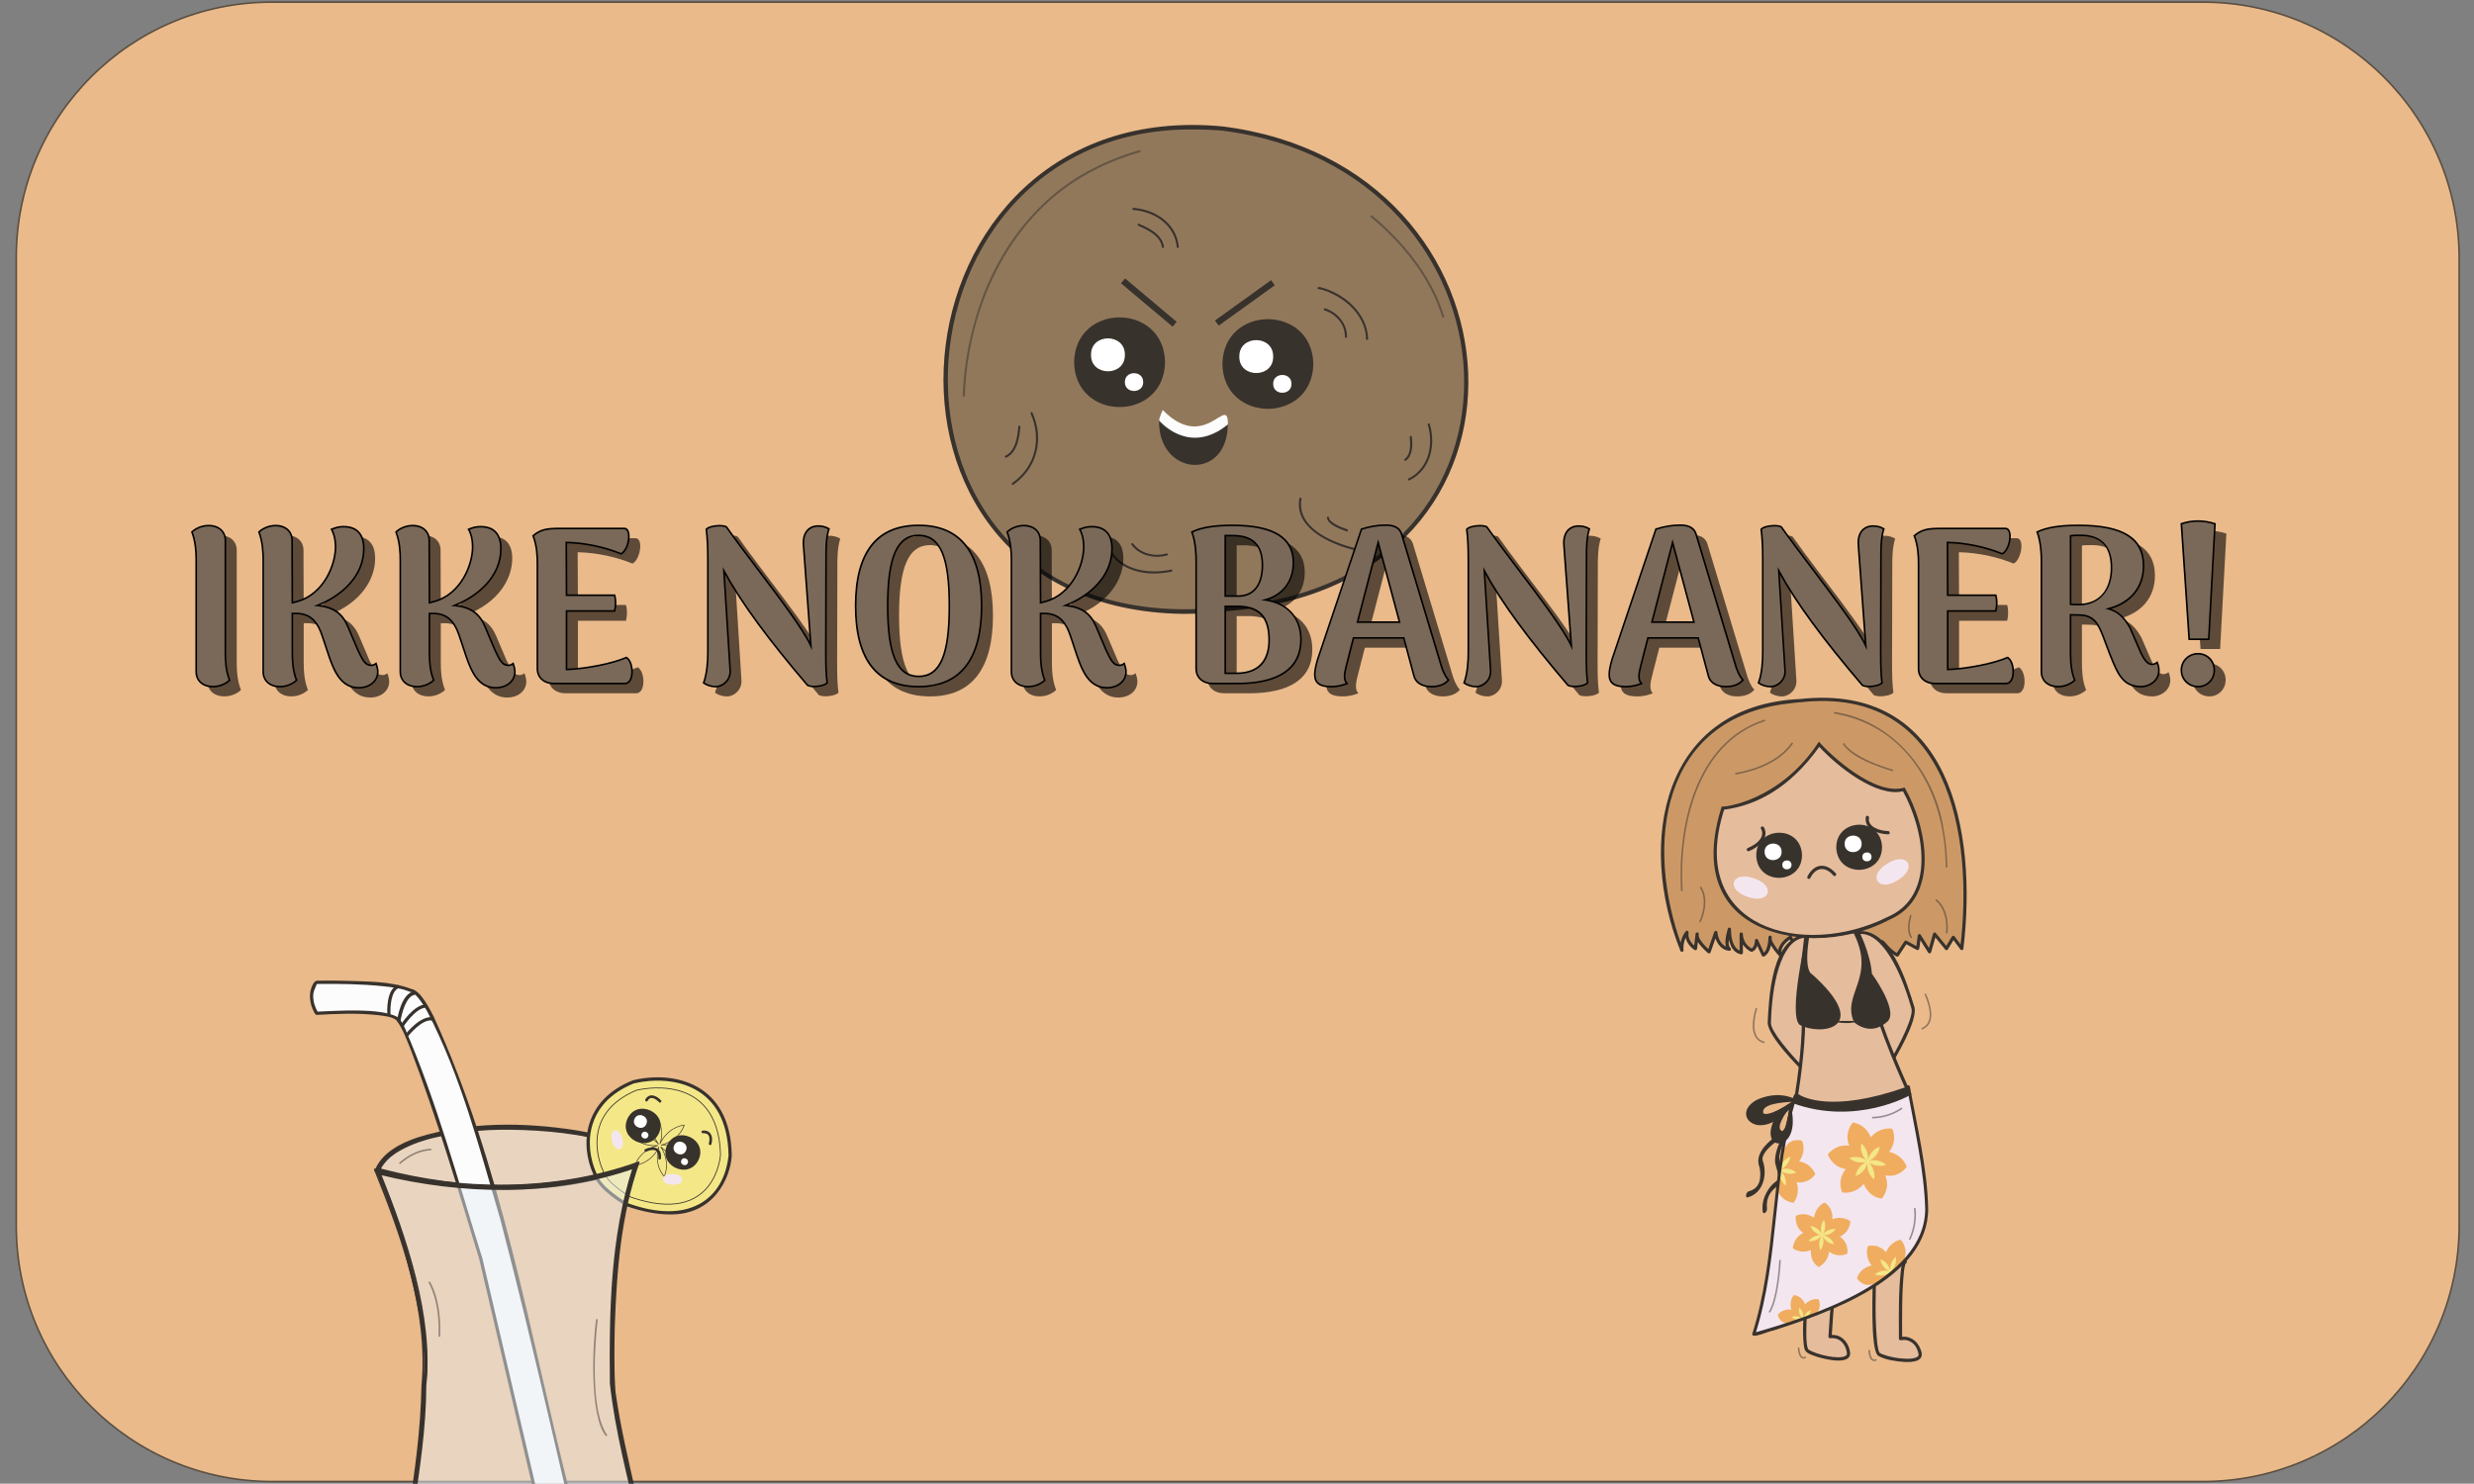<?xml version="1.0" encoding="UTF-8"?><svg id="eksport" xmlns="http://www.w3.org/2000/svg" width="1522" height="913" viewBox="0 0 1522 913"><rect x="0" y="0" width="1522" height="913" fill="#808080" stroke="none"/><defs><style>.cls-1{fill:#eaba8b;stroke:#5b4f41;}.cls-1,.cls-2,.cls-3{stroke-miterlimit:10;}.cls-2,.cls-4{fill:#38322d;}.cls-2,.cls-3{stroke:#38322d;}.cls-5{fill:#e9eff4;}.cls-5,.cls-6{opacity:.5;}.cls-5,.cls-7,.cls-8,.cls-4,.cls-9,.cls-10,.cls-11,.cls-12,.cls-13,.cls-14,.cls-15,.cls-16{stroke-width:0px;}.cls-17{opacity:.6;}.cls-8{fill:#7a6958;}.cls-9{fill:#c96;}.cls-10{fill:#92785b;}.cls-11{fill:#fff;}.cls-12{fill:#f4e787;}.cls-13{fill:#f0ad5f;}.cls-14{fill:#e5bc9c;}.cls-15{fill:#fcfcfc;}.cls-16{fill:#f4e6ef;}.cls-3{fill:none;stroke-width:.5px;}</style></defs><path id="himmel" class="cls-1" d="m167.04,1.31h1188.19c87.01,0,157.65,70.64,157.65,157.65v595.07c0,87.01-70.64,157.65-157.65,157.65H167.29c-86.81,0-157.29-70.48-157.29-157.29V158.36C10,71.68,80.37,1.31,167.04,1.31Z"/><g id="kokosnød"><path class="cls-10" d="m757.1,374.53c-237.94,30.4-227.81-313.69-5.2-295.46,194.58,26.48,204.47,279.27,5.2,295.46Z"/><path class="cls-4" d="m727.94,377.76c-214.16-2.95-185.62-319.62,24.06-299.98,192.13,23.93,209.36,280.66,5.23,298.05-10.37,1.32-20.12,1.93-29.29,1.93Zm7.03-298.09c-199.63-2.47-212.63,321.36,21.96,293.57h.06c201.19-17.11,183.57-269.45-5.27-292.88-5.68-.46-11.27-.7-16.75-.7Z"/><g id="mund"><path class="cls-4" d="m713.1,258.13c-1.43,34.95,42.71,38.79,42.24,2.14,0,0-16.35,18.15-42.24-2.14Z"/><path class="cls-15" d="m713.1,258.78s18.22,22.13,42.3,2.39c.17-19.35-13.84,18.01-40.11-8.9,0,0-2.42,5.48-2.19,6.51Z"/></g><g id="_øje"><path class="cls-4" d="m716.75,222.9c-.63,36.78-55.34,36.78-55.97,0,.63-36.78,55.34-36.78,55.97,0Z"/><path class="cls-11" d="m692.02,218.35c.2,13.51-21.02,13.51-20.82,0-.2-13.51,21.02-13.51,20.82,0Z"/><path class="cls-11" d="m703.29,235.12c.11,7.3-11.37,7.3-11.26,0-.11-7.3,11.37-7.3,11.26,0Z"/></g><g id="_øje-2"><path class="cls-4" d="m807.98,223.99c-.63,36.78-55.34,36.78-55.97,0,.63-36.78,55.34-36.78,55.97,0Z"/><path class="cls-11" d="m783.25,219.43c.2,13.51-21.02,13.51-20.82,0-.2-13.51,21.02-13.51,20.82,0Z"/><path class="cls-11" d="m794.52,236.21c.11,7.3-11.37,7.3-11.26,0-.11-7.3,11.37-7.3,11.26,0Z"/></g><g id="_øjenbryn"><line class="cls-4" x1="690.85" y1="172.79" x2="722.61" y2="199.47"/><rect class="cls-4" x="704.78" y="165.39" width="3.9" height="41.48" transform="translate(109.6 607.5) rotate(-49.96)"/><line class="cls-4" x1="783.13" y1="173.99" x2="748.61" y2="198.82"/><rect class="cls-4" x="744.6" y="184.45" width="42.53" height="3.9" transform="translate(35.29 482.31) rotate(-35.73)"/></g><g id="tekstur"><g id="tekstur-2"><path class="cls-4" d="m716.1,151.97c-1.05-7.61-9.07-11.6-15.45-14.29-.79-.29-1.13.97-.35,1.26,5.79,2.49,13.41,6.14,14.49,13.04.07.83,1.37.84,1.3,0h0Z"/><path class="cls-4" d="m697.23,129.19c12.87,1.02,25.36,9.04,26.68,22.78.1.82,1.4.83,1.3,0-1.17-13.14-12.28-21.69-24.7-23.66-1.08-.19-2.18-.36-3.28-.42-.84-.04-.83,1.26,0,1.3h0Z"/></g><g id="tekstur-3"><path class="cls-4" d="m828.68,207.28c.16-8.16-5.95-15.12-13.49-17.55-.8-.24-1.15,1.01-.35,1.25,4.51,1.36,8.81,4.88,10.93,9.12,1.11,2.23,1.6,4.69,1.61,7.17,0,.84,1.31.84,1.3,0h0Z"/><path class="cls-4" d="m811.44,177.91c-.1.06-.01.06-.13.04,3.55.39,6.9,2.12,10.06,3.72,10.1,5.28,18.77,15.06,19.03,26.92.03.83,1.33.84,1.3,0-.55-15.88-14.58-28.01-29.17-31.81-.53-.1-1.24-.27-1.75.01-.73.41-.07,1.54.66,1.12h0Z"/></g><g id="tekstur-4"><path class="cls-4" d="m864.83,283.49c4.07-2.73,4.26-8.82,3.89-13.21-.04-.53-.1-1.06-.18-1.59-.16-.9-1.5-.38-1.24.47.34,3.98.79,10.32-3.13,13.21-.69.46-.04,1.59.66,1.12h0Z"/><path class="cls-4" d="m878.37,261.36c3.66,12.43.5,27.08-11.93,33.12-.74.39-.08,1.51.66,1.12,12.92-6.49,16.35-21.49,12.53-34.59-.25-.79-1.51-.46-1.25.35h0Z"/></g><g id="tekstur-5"><path class="cls-4" d="m816.32,318.57c.51,4.49,8.49,7.03,12.19,8.44.8.26,1.14-1,.35-1.26-3.4-1.2-6.96-2.5-9.75-4.86-.68-.6-1.45-1.42-1.49-2.32-.04-.83-1.34-.84-1.3,0h0Z"/><path class="cls-4" d="m834.06,337.46c-14.14-3.61-36.45-12.34-33.39-30.44.16-.82-1.09-1.17-1.25-.35-3.21,17.12,15.82,26.48,29.46,30.71,1.59.5,3.21.97,4.84,1.33.82.18,1.16-1.07.35-1.26h0Z"/></g><g id="tekstur-6"><path class="cls-4" d="m696.01,335.16c4.94,6.82,14.18,8.79,22.03,6.65.8-.24.46-1.5-.35-1.25-7.2,2.14-16.01.19-20.56-6.06-.5-.66-1.63-.01-1.12.66h0Z"/><path class="cls-4" d="m720.48,350.48c-13.88,3.07-31.96.4-38.06-14.2-.34-.76-1.46-.1-1.12.66,5.75,13.75,22.09,17.48,35.6,15.47,1.31-.17,2.64-.36,3.93-.67.81-.2.47-1.45-.35-1.26h0Z"/></g><g id="tekstur-7"><path class="cls-4" d="m619.14,281.6c6.79-3.42,8.03-12.22,8.61-19.06.03-.84-1.28-.84-1.3,0-.54,6.35-1.63,14.78-7.96,17.94-.77.33-.11,1.45.66,1.12h0Z"/><path class="cls-4" d="m634.02,254.53c6.94,15.59,2.95,32.83-11.31,42.65-.67.49-.02,1.62.66,1.12,13.47-9.35,18.55-25.41,13.18-40.86-.4-1.21-.84-2.43-1.41-3.57-.37-.75-1.5-.09-1.12.66h0Z"/></g></g><g id="skygge" class="cls-6"><path class="cls-4" d="m593.6,243.54c1.8-52.73,25.91-107.9,72.89-135.1,10.89-6.42,22.66-11.3,34.81-14.75.8-.23.46-1.49-.35-1.26-9.97,2.84-19.69,6.62-28.88,11.42-36.37,18.52-61.25,53.9-72.18,92.67-3.97,13.7-6.53,27.83-7.42,42.07-.1,1.64-.21,3.3-.18,4.95,0,.84,1.3.84,1.3,0h0Z"/></g><g id="skygge-2" class="cls-6"><path class="cls-4" d="m843.19,133.56c19.52,16.18,36.5,37.01,44.03,61.54.24.8,1.49.46,1.25-.35-6.95-23.01-22.39-42.61-40.06-58.5-1.4-1.24-2.82-2.47-4.3-3.61-.65-.51-1.58.41-.92.92h0Z"/></g></g><g class="cls-17"><path class="cls-7" d="m127.7,419.37v-68.73c0-5.2-.41-11.5-2.6-17.25,1.51-1.51,5.2-3.97,10.27-3.97,5.89,0,10.27,3.42,10.27,9.17v68.73c0,5.2.27,11.5,2.6,17.25-1.51,1.51-5.2,3.97-10.27,3.97-5.89,0-10.27-3.42-10.27-9.17Z"/><path class="cls-7" d="m239.43,419.37c0,5.48-4.65,9.86-11.78,9.86-11.09,0-15.33-10.82-18.35-19.72l-4.11-12.32c-2.05-6.03-5.48-13.69-16.02-13.69h-2.33v23.82c0,5.2.27,11.5,2.6,17.25-1.51,1.51-5.2,3.97-10.27,3.97-5.89,0-10.27-3.42-10.27-9.17v-68.73c0-5.2-.41-11.5-2.6-17.25,1.51-1.51,5.2-3.97,10.27-3.97,5.89,0,10.13,3.42,10.13,9.17l.14,38.34,3.15-.82c15.88-4.52,23.41-21.91,23.41-33.54,0-5.61-1.51-9.31-2.46-10.82,2.6-1.1,4.52-1.64,7.39-1.64,5.48,0,12.46,2.05,12.46,13.55,0,12.46-8.35,27.11-28.62,34.91,10.82,1.1,15.74,5.61,18.89,13.14l6.16,14.51c3.15,6.85,4.66,8.9,7.67,9.17,1.1.14,2.19-.14,3.42-1.1.69,1.92,1.1,3.56,1.1,5.07Z"/><path class="cls-7" d="m323.77,419.37c0,5.48-4.65,9.86-11.78,9.86-11.09,0-15.33-10.82-18.35-19.72l-4.11-12.32c-2.05-6.03-5.48-13.69-16.02-13.69h-2.33v23.82c0,5.2.27,11.5,2.6,17.25-1.51,1.51-5.2,3.97-10.27,3.97-5.89,0-10.27-3.42-10.27-9.17v-68.73c0-5.2-.41-11.5-2.6-17.25,1.51-1.51,5.2-3.97,10.27-3.97,5.89,0,10.13,3.42,10.13,9.17l.14,38.34,3.15-.82c15.88-4.52,23.41-21.91,23.41-33.54,0-5.61-1.51-9.31-2.46-10.82,2.6-1.1,4.52-1.64,7.39-1.64,5.48,0,12.46,2.05,12.46,13.55,0,12.46-8.35,27.11-28.62,34.91,10.82,1.1,15.74,5.61,18.89,13.14l6.16,14.51c3.15,6.85,4.66,8.9,7.67,9.17,1.1.14,2.19-.14,3.42-1.1.69,1.92,1.1,3.56,1.1,5.07Z"/><path class="cls-7" d="m391.4,426.62h-43.54c-5.89,0-10.27-3.42-10.27-9.17v-64.49c0-5.34-.41-11.5-2.6-17.25,4.52-3.83,8.21-4.52,16.29-4.52h39.71c5.07,0,2.88,13.42-1.92,15.61-9.72-3.97-21.5-6.71-33.68-6.98l.14,32.45h29.57c.96,3.29.69,6.98,0,9.72h-29.57v36.01c12.32-.41,29.16-3.97,36.83-7.39,4.65,2.74,4.93,16.02-.96,16.02Z"/><path class="cls-7" d="m439.86,426.21c2.19-5.89,2.6-13.83,2.6-18.89v-56.68c0-7.94-.27-13.55-.96-18.89,2.05-2.46,10.95-2.88,12.46-1.37,16.29,23.14,45.04,58.05,51.89,73.11l-4.52-61.47c-.68-6.98,2.19-11.78,8.21-12.32,2.46-.14,5.34.41,7.39,1.78-1.78,5.34-1.78,12.6-1.78,16.84l-.14,59.29c0,8.08.14,13.28.82,18.62-1.78,2.05-9.17,3.01-12.05,1.51-30.53-35.73-44.09-56.68-51.48-70.51l3.83,61.06c.55,6.16-4.52,10.27-8.9,10.27-2.6,0-5.34-.82-7.39-2.33Z"/><path class="cls-7" d="m533.38,378.84c0-33,13.28-49.56,38.75-49.56s38.75,16.57,38.75,49.56-13.28,49.7-38.75,49.7-38.75-16.57-38.75-49.7Zm57.64,0c0-30.26-5.75-43.4-18.89-43.4s-19.03,13.14-19.03,43.4,6.02,43.4,19.03,43.4,18.89-13.01,18.89-43.4Z"/><path class="cls-7" d="m699.73,419.37c0,5.48-4.65,9.86-11.78,9.86-11.09,0-15.33-10.82-18.35-19.72l-4.11-12.32c-2.05-6.03-5.48-13.69-16.02-13.69h-2.33v23.82c0,5.2.27,11.5,2.6,17.25-1.51,1.51-5.2,3.97-10.27,3.97-5.89,0-10.27-3.42-10.27-9.17v-68.73c0-5.2-.41-11.5-2.6-17.25,1.51-1.51,5.2-3.97,10.27-3.97,5.89,0,10.13,3.42,10.13,9.17l.14,38.34,3.15-.82c15.88-4.52,23.41-21.91,23.41-33.54,0-5.61-1.51-9.31-2.46-10.82,2.6-1.1,4.52-1.64,7.39-1.64,5.48,0,12.46,2.05,12.46,13.55,0,12.46-8.35,27.11-28.62,34.91,10.82,1.1,15.74,5.61,18.89,13.14l6.16,14.51c3.15,6.85,4.66,8.9,7.67,9.17,1.1.14,2.19-.14,3.42-1.1.69,1.92,1.1,3.56,1.1,5.07Z"/><path class="cls-7" d="m807.35,399.65c0,18.35-14.38,26.97-39.02,26.97h-15.2c-5.89,0-10.27-3.42-10.27-9.17v-66.82c0-4.11-.41-11.5-2.6-17.25,5.34-2.6,13.14-4.11,24.78-4.11,23.69,0,37.65,6.44,37.65,23,0,11.23-6.44,19.99-17.39,22.87,13.01,1.92,22.04,10.27,22.04,24.51Zm-46.55-64.08v37.24h7.12c10.96.27,15.75-7.53,15.75-19.03s-4.65-18.21-18.35-18.21h-4.52Zm26.97,64.35c0-16.57-8.35-20.81-19.85-20.81h-7.12v41.21h6.85c14.51,0,20.13-8.49,20.13-20.4Z"/><path class="cls-7" d="m898.12,424.43c-1.64,1.92-4.65,4.11-10.54,4.11-5.48,0-9.86-2.33-10.82-6.98l-6.16-23h-30.94l-4.52,17.66c-.55,2.05-.96,4.11-.96,6.02,0,2.05.55,3.42,1.51,4.38-2.6.96-5.34,1.92-9.86,1.92-6.98,0-9.99-2.33-9.99-7.53,0-2.33.69-5.61,1.78-9.31l26.97-80.1c5.07-1.64,10.13-2.46,15.06-2.46,4.38,0,8.49,1.23,9.72,5.89l24.37,80.92c.68,2.33,2.19,6.16,4.38,8.49Zm-30.12-35.6l-13.14-49.02-12.73,49.02h25.88Z"/><path class="cls-7" d="m907.7,426.21c2.19-5.89,2.6-13.83,2.6-18.89v-56.68c0-7.94-.27-13.55-.96-18.89,2.05-2.46,10.95-2.88,12.46-1.37,16.29,23.14,45.05,58.05,51.89,73.11l-4.52-61.47c-.69-6.98,2.19-11.78,8.21-12.32,2.46-.14,5.34.41,7.39,1.78-1.78,5.34-1.78,12.6-1.78,16.84l-.14,59.29c0,8.08.14,13.28.82,18.62-1.78,2.05-9.17,3.01-12.05,1.51-30.53-35.73-44.09-56.68-51.48-70.51l3.83,61.06c.55,6.16-4.52,10.27-8.9,10.27-2.6,0-5.34-.82-7.39-2.33Z"/><path class="cls-7" d="m1079.26,424.43c-1.64,1.92-4.65,4.11-10.54,4.11-5.48,0-9.86-2.33-10.82-6.98l-6.16-23h-30.94l-4.52,17.66c-.55,2.05-.96,4.11-.96,6.02,0,2.05.55,3.42,1.51,4.38-2.6.96-5.34,1.92-9.86,1.92-6.98,0-9.99-2.33-9.99-7.53,0-2.33.69-5.61,1.78-9.31l26.97-80.1c5.07-1.64,10.13-2.46,15.06-2.46,4.38,0,8.49,1.23,9.72,5.89l24.37,80.92c.68,2.33,2.19,6.16,4.38,8.49Zm-30.12-35.6l-13.14-49.02-12.73,49.02h25.88Z"/><path class="cls-7" d="m1088.84,426.21c2.19-5.89,2.6-13.83,2.6-18.89v-56.68c0-7.94-.27-13.55-.96-18.89,2.05-2.46,10.95-2.88,12.46-1.37,16.29,23.14,45.05,58.05,51.89,73.11l-4.52-61.47c-.69-6.98,2.19-11.78,8.21-12.32,2.46-.14,5.34.41,7.39,1.78-1.78,5.34-1.78,12.6-1.78,16.84l-.14,59.29c0,8.08.14,13.28.82,18.62-1.78,2.05-9.17,3.01-12.05,1.51-30.53-35.73-44.09-56.68-51.48-70.51l3.83,61.06c.55,6.16-4.52,10.27-8.9,10.27-2.6,0-5.34-.82-7.39-2.33Z"/><path class="cls-7" d="m1241.09,426.62h-43.54c-5.89,0-10.27-3.42-10.27-9.17v-64.49c0-5.34-.41-11.5-2.6-17.25,4.52-3.83,8.22-4.52,16.29-4.52h39.71c5.07,0,2.88,13.42-1.92,15.61-9.72-3.97-21.5-6.71-33.68-6.98l.14,32.45h29.57c.96,3.29.68,6.98,0,9.72h-29.57v36.01c12.32-.41,29.16-3.97,36.83-7.39,4.65,2.74,4.93,16.02-.96,16.02Z"/><path class="cls-7" d="m1335.15,418.55c0,6.98-6.71,10-10.82,10-11.23,0-14.38-7.53-19.3-19.85l-4.24-11.23c-2.74-6.85-5.2-13.01-14.79-13.01l-5.2-.14v23.96c0,4.24.27,10.95,2.6,16.29-1.51,1.51-5.2,3.97-10.27,3.97-5.89,0-10.27-3.42-10.27-9.17v-68.73c0-4.11-.41-11.5-2.6-17.25,5.34-2.6,13.14-4.11,25.33-4.11,25.88,0,40.12,6.98,40.12,24.92,0,13.55-8.35,23-21.63,26.42,6.71,1.92,10.13,6.16,13.28,11.64l5.75,13.28c2.74,6.44,4.93,9.17,7.67,9.31.96,0,2.19-.27,3.29-1.23.82,1.92,1.1,3.56,1.1,4.93Zm-48.33-40.53c12.87-.41,19.17-10.13,19.17-22.59,0-11.5-5.07-19.99-19.03-19.99-2.46,0-4.52,0-6.16.27v42.17c1.92.14,3.97.27,6.03.14Z"/><path class="cls-7" d="m1348.97,328.32c6.85-2.33,13.83-2.19,20.68,0l-3.83,71.06h-12.05l-4.79-71.06Zm10.27,100.22c5.61,0,9.99-4.52,9.99-10.13s-4.38-10.13-9.99-10.13-10.27,4.38-10.27,10.13,4.52,10.13,10.27,10.13Z"/></g><path class="cls-8" d="m120.7,413.37v-68.73c0-5.2-.41-11.5-2.6-17.25,1.51-1.51,5.2-3.97,10.27-3.97,5.89,0,10.27,3.42,10.27,9.17v68.73c0,5.2.27,11.5,2.6,17.25-1.51,1.51-5.2,3.97-10.27,3.97-5.89,0-10.27-3.42-10.27-9.17Z"/><path class="cls-7" d="m130.97,423.04c-6.44,0-10.77-3.89-10.77-9.67v-68.73c0-4.44-.27-11.03-2.57-17.07l-.12-.3.23-.23c1.9-1.9,5.82-4.12,10.62-4.12,6.44,0,10.77,3.89,10.77,9.67v68.73c0,5.31.3,11.48,2.57,17.06l.12.31-.23.23c-1.9,1.9-5.82,4.12-10.62,4.12Zm-12.29-95.53c2.25,6.11,2.52,12.68,2.52,17.12v68.73c0,5.27,3.83,8.67,9.77,8.67,4.31,0,7.84-1.89,9.68-3.6-2.21-5.66-2.51-11.82-2.51-17.12v-68.73c0-5.27-3.83-8.67-9.77-8.67-4.31,0-7.85,1.89-9.69,3.6Z"/><path class="cls-8" d="m232.43,413.37c0,5.48-4.65,9.86-11.78,9.86-11.09,0-15.33-10.82-18.35-19.72l-4.11-12.32c-2.05-6.03-5.48-13.69-16.02-13.69h-2.33v23.82c0,5.2.27,11.5,2.6,17.25-1.51,1.51-5.2,3.97-10.27,3.97-5.89,0-10.27-3.42-10.27-9.17v-68.73c0-5.2-.41-11.5-2.6-17.25,1.51-1.51,5.2-3.97,10.27-3.97,5.89,0,10.13,3.42,10.13,9.17l.14,38.34,3.15-.82c15.88-4.52,23.41-21.91,23.41-33.54,0-5.61-1.51-9.31-2.46-10.82,2.6-1.1,4.52-1.64,7.39-1.64,5.48,0,12.46,2.05,12.46,13.55,0,12.46-8.35,27.11-28.62,34.91,10.82,1.1,15.74,5.61,18.89,13.14l6.16,14.51c3.15,6.85,4.66,8.9,7.67,9.17,1.1.14,2.19-.14,3.42-1.1.69,1.92,1.1,3.56,1.1,5.07Z"/><path class="cls-7" d="m220.65,423.73c-11.1,0-15.54-10.35-18.82-20.06l-4.11-12.32c-2.36-6.93-5.88-13.35-15.54-13.35h-1.83v23.32c0,5.31.3,11.48,2.57,17.06l.12.31-.23.23c-1.9,1.9-5.82,4.12-10.62,4.12-6.44,0-10.77-3.89-10.77-9.67v-68.73c0-4.44-.27-11.03-2.57-17.07l-.12-.3.23-.23c1.9-1.9,5.82-4.12,10.62-4.12,6.36,0,10.63,3.89,10.63,9.67l.13,37.69,2.53-.66c15.89-4.52,23.04-22.05,23.04-33.06,0-6.47-1.99-9.92-2.39-10.55l-.32-.5.55-.23c2.59-1.09,4.57-1.68,7.59-1.68,8.48,0,12.96,4.86,12.96,14.05,0,17.11-13.7,28.95-27.14,34.65,8.94,1.32,14.05,5.24,17.38,13.21l6.16,14.51c3.17,6.89,4.59,8.63,7.25,8.87,1.06.13,2.03-.18,3.07-.99l.54-.42.23.65c.78,2.18,1.12,3.79,1.12,5.23,0,6-5.16,10.36-12.28,10.36Zm-41.3-46.73h2.83c10.32,0,14.13,7.09,16.49,14.03l4.11,12.33c3.17,9.37,7.43,19.37,17.87,19.37,6.53,0,11.28-3.94,11.28-9.36,0-1.19-.26-2.52-.85-4.27-1.06.68-2.11.93-3.23.8-3.31-.3-4.92-2.63-8.06-9.46l-6.17-14.53c-3.4-8.14-8.76-11.86-18.49-12.84l-2.08-.21,1.96-.75c13.68-5.27,28.29-17.08,28.29-34.45,0-8.66-4.02-13.05-11.96-13.05-2.65,0-4.45.48-6.67,1.38,1.13,2.07,2.24,5.77,2.24,10.57,0,11.32-7.38,29.36-23.78,34.03l-3.79.99-.14-38.98c0-5.27-3.78-8.67-9.63-8.67-4.31,0-7.85,1.89-9.69,3.6,2.25,6.11,2.52,12.68,2.52,17.12v68.73c0,5.27,3.83,8.67,9.77,8.67,4.31,0,7.84-1.89,9.68-3.6-2.21-5.66-2.51-11.82-2.51-17.12v-24.32Z"/><path class="cls-8" d="m316.77,413.37c0,5.48-4.65,9.86-11.78,9.86-11.09,0-15.33-10.82-18.35-19.72l-4.11-12.32c-2.05-6.03-5.48-13.69-16.02-13.69h-2.33v23.82c0,5.2.27,11.5,2.6,17.25-1.51,1.51-5.2,3.97-10.27,3.97-5.89,0-10.27-3.42-10.27-9.17v-68.73c0-5.2-.41-11.5-2.6-17.25,1.51-1.51,5.2-3.97,10.27-3.97,5.89,0,10.13,3.42,10.13,9.17l.14,38.34,3.15-.82c15.88-4.52,23.41-21.91,23.41-33.54,0-5.61-1.51-9.31-2.46-10.82,2.6-1.1,4.52-1.64,7.39-1.64,5.48,0,12.46,2.05,12.46,13.55,0,12.46-8.35,27.11-28.62,34.91,10.82,1.1,15.74,5.61,18.89,13.14l6.16,14.51c3.15,6.85,4.66,8.9,7.67,9.17,1.1.14,2.19-.14,3.42-1.1.69,1.92,1.1,3.56,1.1,5.07Z"/><path class="cls-7" d="m304.99,423.73c-11.1,0-15.54-10.35-18.82-20.06l-4.11-12.32c-2.36-6.93-5.88-13.35-15.54-13.35h-1.83v23.32c0,5.31.3,11.48,2.57,17.06l.12.31-.23.23c-1.9,1.9-5.82,4.12-10.62,4.12-6.44,0-10.77-3.89-10.77-9.67v-68.73c0-4.44-.27-11.03-2.57-17.07l-.12-.3.23-.23c1.9-1.9,5.82-4.12,10.62-4.12,6.36,0,10.63,3.89,10.63,9.67l.13,37.69,2.53-.66c15.89-4.52,23.04-22.05,23.04-33.06,0-6.47-1.99-9.92-2.39-10.55l-.32-.5.55-.23c2.59-1.09,4.57-1.68,7.59-1.68,8.48,0,12.96,4.86,12.96,14.05,0,17.11-13.7,28.95-27.14,34.65,8.94,1.32,14.05,5.24,17.38,13.21l6.16,14.51c3.17,6.89,4.59,8.63,7.25,8.87,1.06.13,2.03-.18,3.07-.99l.54-.42.23.65c.78,2.18,1.12,3.79,1.12,5.23,0,6-5.16,10.36-12.28,10.36Zm-41.3-46.73h2.83c10.32,0,14.13,7.09,16.49,14.03l4.11,12.33c3.17,9.37,7.43,19.37,17.87,19.37,6.53,0,11.28-3.94,11.28-9.36,0-1.19-.26-2.52-.85-4.27-1.06.68-2.11.93-3.23.8-3.31-.3-4.92-2.63-8.06-9.46l-6.17-14.53c-3.4-8.14-8.76-11.86-18.49-12.84l-2.08-.21,1.96-.75c13.68-5.27,28.29-17.08,28.29-34.45,0-8.66-4.02-13.05-11.96-13.05-2.65,0-4.45.48-6.67,1.38,1.13,2.07,2.24,5.77,2.24,10.57,0,11.32-7.38,29.36-23.78,34.03l-3.79.99-.14-38.98c0-5.27-3.78-8.67-9.63-8.67-4.31,0-7.85,1.89-9.69,3.6,2.25,6.11,2.52,12.68,2.52,17.12v68.73c0,5.27,3.83,8.67,9.77,8.67,4.31,0,7.84-1.89,9.68-3.6-2.21-5.66-2.51-11.82-2.51-17.12v-24.32Z"/><path class="cls-8" d="m384.4,420.62h-43.54c-5.89,0-10.27-3.42-10.27-9.17v-64.49c0-5.34-.41-11.5-2.6-17.25,4.52-3.83,8.21-4.52,16.29-4.52h39.71c5.07,0,2.88,13.42-1.92,15.61-9.72-3.97-21.5-6.71-33.68-6.98l.14,32.45h29.57c.96,3.29.69,6.98,0,9.72h-29.57v36.01c12.32-.41,29.16-3.97,36.83-7.39,4.65,2.74,4.93,16.02-.96,16.02Z"/><path class="cls-7" d="m384.4,421.12h-43.54c-6.44,0-10.77-3.89-10.77-9.67v-64.49c0-4.81-.29-11.1-2.57-17.07l-.13-.33.27-.23c4.64-3.94,8.38-4.64,16.62-4.64h39.71c1.6,0,2.73,1.13,3.18,3.19.94,4.33-1.3,11.74-4.89,13.38l-.2.09-.2-.08c-10.19-4.16-21.88-6.62-32.99-6.93l.13,31.44h29.45l.1.36c1.22,4.17.41,8.37,0,9.98l-.09.38h-29.46v34.99c11.79-.47,28.2-3.79,36.13-7.33l.24-.1.22.13c3.27,1.92,4.45,8.38,3.28,12.65-.76,2.78-2.35,4.3-4.5,4.3Zm-55.82-91.26c2.22,6.02,2.51,12.29,2.51,17.1v64.49c0,5.27,3.83,8.67,9.77,8.67h43.54c2.23,0,3.17-2.24,3.53-3.57,1.02-3.75.07-9.54-2.62-11.39-8.23,3.59-24.97,6.93-36.77,7.33l-.52.02v-37.03h29.68c.38-1.69.94-5.2.01-8.72h-29.69l-.14-33.46h.51c11.3.27,23.24,2.73,33.65,6.95,3.05-1.62,4.97-8.33,4.14-12.16-.35-1.59-1.09-2.4-2.2-2.4h-39.71c-7.8,0-11.42.64-15.7,4.17Z"/><path class="cls-8" d="m432.86,420.21c2.19-5.89,2.6-13.83,2.6-18.89v-56.68c0-7.94-.27-13.55-.96-18.89,2.05-2.46,10.95-2.88,12.46-1.37,16.29,23.14,45.04,58.05,51.89,73.11l-4.52-61.47c-.68-6.98,2.19-11.78,8.21-12.32,2.46-.14,5.34.41,7.39,1.78-1.78,5.34-1.78,12.6-1.78,16.84l-.14,59.29c0,8.08.14,13.28.82,18.62-1.78,2.05-9.17,3.01-12.05,1.51-30.53-35.73-44.09-56.68-51.48-70.51l3.83,61.06c.55,6.16-4.52,10.27-8.9,10.27-2.6,0-5.34-.82-7.39-2.33Z"/><path class="cls-7" d="m440.26,423.04c-2.78,0-5.59-.88-7.69-2.42l-.3-.22.13-.35c2.12-5.71,2.57-13.33,2.57-18.72v-56.68c0-7.98-.29-13.61-.95-18.83l-.03-.22.14-.17c1.31-1.58,4.8-2.28,7.62-2.41,1.03-.04,4.46-.11,5.58,1,5.59,7.93,12.42,16.96,19.65,26.51,12.67,16.75,25.75,34.04,31.2,44.43l-4.33-58.91c-.4-4.07.39-7.43,2.27-9.71,1.53-1.85,3.68-2.91,6.4-3.15,2.85-.15,5.73.54,7.72,1.86l.32.21-.12.36c-1.76,5.26-1.76,12.41-1.76,16.68l-.14,59.29c0,7.9.13,13.2.82,18.56l.03.22-.15.17c-1.93,2.23-9.62,3.21-12.66,1.62l-.15-.12c-23.92-28-40.45-50.47-50.46-68.61l3.69,58.81c.25,2.84-.65,5.54-2.54,7.61-1.83,2-4.4,3.19-6.86,3.19Zm-6.79-3.02c1.9,1.29,4.35,2.02,6.79,2.02,2.19,0,4.48-1.07,6.13-2.87,1.7-1.85,2.5-4.29,2.28-6.86l-3.98-63.37,1.08,2.03c9.84,18.4,26.63,41.41,51.35,70.35,2.62,1.28,9.34.49,11.21-1.28-.67-5.33-.8-10.62-.8-18.45l.14-59.29c0-4.23,0-11.25,1.69-16.62-1.78-1.06-4.34-1.63-6.77-1.5-2.42.22-4.35,1.16-5.7,2.79-1.71,2.07-2.42,5.17-2.05,8.98l4.72,64.28-1.16-2.55c-4.49-9.89-18.6-28.53-32.23-46.56-7.23-9.56-14.06-18.59-19.61-26.47-.37-.36-2.07-.76-4.77-.65-3.07.14-5.73.89-6.76,1.9.65,5.2.93,10.82.93,18.73v56.68c0,5.36-.44,12.91-2.5,18.71Z"/><path class="cls-8" d="m526.38,372.84c0-33,13.28-49.56,38.75-49.56s38.75,16.57,38.75,49.56-13.28,49.7-38.75,49.7-38.75-16.57-38.75-49.7Zm57.64,0c0-30.26-5.75-43.4-18.89-43.4s-19.03,13.14-19.03,43.4,6.02,43.4,19.03,43.4,18.89-13.01,18.89-43.4Z"/><path class="cls-7" d="m565.13,423.04c-26.04,0-39.25-16.89-39.25-50.2s13.21-50.06,39.25-50.06,39.25,16.84,39.25,50.06-13.21,50.2-39.25,50.2Zm0-99.27c-25.38,0-38.25,16.51-38.25,49.06s12.87,49.2,38.25,49.2,38.25-16.55,38.25-49.2-12.87-49.06-38.25-49.06Zm0,92.97c-13.51,0-19.53-13.54-19.53-43.9s6.02-43.9,19.53-43.9,19.39,13.13,19.39,43.9-5.8,43.9-19.39,43.9Zm0-86.8c-12.82,0-18.53,13.23-18.53,42.9s5.71,42.9,18.53,42.9,18.39-12.83,18.39-42.9-5.5-42.9-18.39-42.9Z"/><path class="cls-8" d="m692.73,413.37c0,5.48-4.65,9.86-11.78,9.86-11.09,0-15.33-10.82-18.35-19.72l-4.11-12.32c-2.05-6.03-5.48-13.69-16.02-13.69h-2.33v23.82c0,5.2.27,11.5,2.6,17.25-1.51,1.51-5.2,3.97-10.27,3.97-5.89,0-10.27-3.42-10.27-9.17v-68.73c0-5.2-.41-11.5-2.6-17.25,1.51-1.51,5.2-3.97,10.27-3.97,5.89,0,10.13,3.42,10.13,9.17l.14,38.34,3.15-.82c15.88-4.52,23.41-21.91,23.41-33.54,0-5.61-1.51-9.31-2.46-10.82,2.6-1.1,4.52-1.64,7.39-1.64,5.48,0,12.46,2.05,12.46,13.55,0,12.46-8.35,27.11-28.62,34.91,10.82,1.1,15.74,5.61,18.89,13.14l6.16,14.51c3.15,6.85,4.66,8.9,7.67,9.17,1.1.14,2.19-.14,3.42-1.1.69,1.92,1.1,3.56,1.1,5.07Z"/><path class="cls-7" d="m680.95,423.73c-11.1,0-15.54-10.35-18.82-20.06l-4.11-12.32c-2.36-6.93-5.88-13.35-15.54-13.35h-1.83v23.32c0,5.31.3,11.48,2.57,17.06l.12.31-.23.23c-1.9,1.9-5.82,4.12-10.62,4.12-6.44,0-10.77-3.89-10.77-9.67v-68.73c0-4.44-.27-11.03-2.57-17.07l-.12-.3.23-.23c1.9-1.9,5.82-4.12,10.62-4.12,6.36,0,10.63,3.89,10.63,9.67l.13,37.69,2.53-.66c15.89-4.52,23.04-22.05,23.04-33.06,0-6.47-1.99-9.92-2.39-10.55l-.32-.5.55-.23c2.59-1.09,4.57-1.68,7.59-1.68,8.48,0,12.96,4.86,12.96,14.05,0,17.11-13.7,28.95-27.14,34.65,8.94,1.32,14.05,5.24,17.38,13.21l6.16,14.51c3.17,6.89,4.59,8.63,7.25,8.87,1.06.13,2.03-.18,3.07-.99l.54-.42.23.65c.78,2.18,1.12,3.79,1.12,5.23,0,6-5.16,10.36-12.28,10.36Zm-41.3-46.73h2.83c10.32,0,14.13,7.09,16.49,14.03l4.11,12.33c3.17,9.37,7.43,19.37,17.87,19.37,6.53,0,11.28-3.94,11.28-9.36,0-1.19-.26-2.52-.85-4.27-1.06.68-2.11.93-3.23.8-3.31-.3-4.92-2.63-8.06-9.46l-6.17-14.53c-3.4-8.14-8.76-11.86-18.49-12.84l-2.08-.21,1.96-.75c13.68-5.27,28.29-17.08,28.29-34.45,0-8.66-4.02-13.05-11.96-13.05-2.65,0-4.45.48-6.67,1.38,1.13,2.07,2.24,5.77,2.24,10.57,0,11.32-7.38,29.36-23.78,34.03l-3.79.99-.14-38.98c0-5.27-3.78-8.67-9.63-8.67-4.31,0-7.85,1.89-9.69,3.6,2.25,6.11,2.52,12.68,2.52,17.12v68.73c0,5.27,3.83,8.67,9.77,8.67,4.31,0,7.84-1.89,9.68-3.6-2.21-5.66-2.51-11.82-2.51-17.12v-24.32Z"/><path class="cls-8" d="m800.35,393.65c0,18.35-14.38,26.97-39.02,26.97h-15.2c-5.89,0-10.27-3.42-10.27-9.17v-66.82c0-4.11-.41-11.5-2.6-17.25,5.34-2.6,13.14-4.11,24.78-4.11,23.69,0,37.65,6.44,37.65,23,0,11.23-6.44,19.99-17.39,22.87,13.01,1.92,22.04,10.27,22.04,24.51Zm-46.55-64.08v37.24h7.12c10.96.27,15.75-7.53,15.75-19.03s-4.65-18.21-18.35-18.21h-4.52Zm26.97,64.35c0-16.57-8.35-20.81-19.85-20.81h-7.12v41.21h6.85c14.51,0,20.13-8.49,20.13-20.4Z"/><path class="cls-7" d="m761.32,421.12h-15.2c-6.44,0-10.77-3.89-10.77-9.67v-66.82c0-3.11-.25-10.99-2.57-17.07l-.16-.43.41-.2c5.75-2.8,13.92-4.16,25-4.16,25.67,0,38.15,7.69,38.15,23.5,0,10.8-5.98,19.34-15.75,22.74,12.82,2.65,20.4,11.74,20.4,24.64,0,17.97-13.67,27.47-39.52,27.47Zm-27.44-93.49c2.23,6.17,2.47,13.91,2.47,17v66.82c0,5.27,3.83,8.67,9.77,8.67h15.2c25.2,0,38.52-9.15,38.52-26.47,0-13.24-7.88-21.99-21.62-24.01l-2.42-.36,2.37-.62c10.65-2.8,17.02-11.16,17.02-22.38,0-15.14-12.15-22.5-37.15-22.5-10.66,0-18.57,1.26-24.15,3.86Zm26.75,87.19h-7.35v-42.21h7.62c14.08,0,20.35,6.57,20.35,21.31,0,17.27-11.22,20.9-20.63,20.9Zm-6.35-1h6.35c16.22,0,19.63-10.82,19.63-19.9,0-14.05-5.97-20.31-19.35-20.31h-6.62v40.21Zm7.17-46.5c-.19,0-.38,0-.57,0h-7.61v-38.24h5.02c12.68,0,18.85,6.12,18.85,18.71,0,6.97-1.78,12.4-5.15,15.69-2.62,2.56-6.17,3.85-10.54,3.85Zm-7.17-1.01h6.62c4.4.12,7.86-1.09,10.4-3.56,3.17-3.09,4.85-8.27,4.85-14.97,0-12.08-5.67-17.71-17.85-17.71h-4.02v36.24Z"/><path class="cls-8" d="m891.12,418.43c-1.64,1.92-4.65,4.11-10.54,4.11-5.48,0-9.86-2.33-10.82-6.98l-6.16-23h-30.94l-4.52,17.66c-.55,2.05-.96,4.11-.96,6.02,0,2.05.55,3.42,1.51,4.38-2.6.96-5.34,1.92-9.86,1.92-6.98,0-9.99-2.33-9.99-7.53,0-2.33.69-5.61,1.78-9.31l26.97-80.1c5.07-1.64,10.13-2.46,15.06-2.46,4.38,0,8.49,1.23,9.72,5.89l24.37,80.92c.68,2.33,2.19,6.16,4.38,8.49Zm-30.12-35.6l-13.14-49.02-12.73,49.02h25.88Z"/><path class="cls-7" d="m880.58,423.04c-6.13,0-10.35-2.76-11.31-7.38l-6.05-22.6h-30.17l-4.42,17.29c-.64,2.41-.94,4.29-.94,5.9,0,1.82.43,3.1,1.36,4.03l.55.55-.73.27c-2.36.87-5.29,1.95-10.03,1.95-7.26,0-10.49-2.48-10.49-8.03,0-2.24.61-5.42,1.8-9.45l27.06-80.35.24-.08c5.09-1.65,10.21-2.49,15.22-2.49,5.67,0,9.1,2.11,10.2,6.26l24.37,80.9c.78,2.64,2.3,6.21,4.27,8.29l.31.33-.29.34c-2.44,2.84-6.11,4.28-10.92,4.28Zm-48.31-30.98h31.71l6.26,23.37c.86,4.15,4.72,6.61,10.33,6.61,4.31,0,7.63-1.21,9.87-3.61-2.43-2.8-3.81-7.07-4.19-8.35l-24.37-80.91c-.99-3.73-4.01-5.53-9.24-5.53-4.82,0-9.75.79-14.67,2.36l-26.89,79.86c-1.16,3.93-1.75,7.01-1.75,9.15,0,4.93,2.84,7.03,9.49,7.03,4.14,0,6.77-.83,9.01-1.64-.78-1.05-1.16-2.42-1.16-4.16s.31-3.66.97-6.15l4.62-18.03Zm29.38-8.72h-27.17l13.37-51.48,13.8,51.48Zm-25.88-1h24.58l-12.49-46.56-12.09,46.56Z"/><path class="cls-8" d="m900.7,420.21c2.19-5.89,2.6-13.83,2.6-18.89v-56.68c0-7.94-.27-13.55-.96-18.89,2.05-2.46,10.95-2.88,12.46-1.37,16.29,23.14,45.05,58.05,51.89,73.11l-4.52-61.47c-.69-6.98,2.19-11.78,8.21-12.32,2.46-.14,5.34.41,7.39,1.78-1.78,5.34-1.78,12.6-1.78,16.84l-.14,59.29c0,8.08.14,13.28.82,18.62-1.78,2.05-9.17,3.01-12.05,1.51-30.53-35.73-44.09-56.68-51.48-70.51l3.83,61.06c.55,6.16-4.52,10.27-8.9,10.27-2.6,0-5.34-.82-7.39-2.33Z"/><path class="cls-7" d="m908.09,423.04c-2.79,0-5.59-.88-7.69-2.42l-.3-.22.13-.35c2.12-5.71,2.57-13.33,2.57-18.72v-56.68c0-7.99-.29-13.62-.96-18.83l-.03-.22.14-.17c1.32-1.58,4.8-2.28,7.62-2.41,1.02-.05,4.46-.11,5.57,1,5.59,7.93,12.42,16.96,19.65,26.52,12.67,16.75,25.74,34.04,31.2,44.42l-4.33-58.91c-.4-4.07.39-7.42,2.27-9.7,1.53-1.85,3.68-2.91,6.4-3.15,2.86-.16,5.73.54,7.71,1.86l.32.21-.12.36c-1.75,5.26-1.75,12.41-1.75,16.68l-.14,59.29c0,7.9.13,13.2.82,18.56l.03.22-.15.17c-1.93,2.23-9.62,3.21-12.66,1.62l-.15-.12c-23.92-27.99-40.45-50.47-50.46-68.61l3.69,58.81c.25,2.84-.65,5.54-2.54,7.61-1.83,2-4.4,3.19-6.86,3.19Zm-6.79-3.02c1.88,1.27,4.39,2.02,6.79,2.02,2.19,0,4.48-1.07,6.13-2.87,1.7-1.85,2.5-4.29,2.28-6.86l-3.98-63.37,1.08,2.03c9.84,18.4,26.64,41.41,51.35,70.35,2.62,1.28,9.34.49,11.21-1.28-.67-5.33-.79-10.62-.79-18.45l.14-59.29c0-4.23,0-11.25,1.68-16.62-1.78-1.06-4.32-1.63-6.77-1.5-2.42.22-4.35,1.16-5.7,2.79-1.71,2.07-2.42,5.17-2.04,8.98l4.72,64.28-1.16-2.55c-4.49-9.89-18.59-28.53-32.23-46.56-7.23-9.56-14.07-18.6-19.62-26.48-.37-.36-2.06-.76-4.76-.65-3.08.14-5.74.89-6.76,1.9.65,5.19.93,10.81.93,18.73v56.68c0,5.36-.44,12.91-2.5,18.71Z"/><path class="cls-8" d="m1072.26,418.43c-1.64,1.92-4.65,4.11-10.54,4.11-5.48,0-9.86-2.33-10.82-6.98l-6.16-23h-30.94l-4.52,17.66c-.55,2.05-.96,4.11-.96,6.02,0,2.05.55,3.42,1.51,4.38-2.6.96-5.34,1.92-9.86,1.92-6.98,0-9.99-2.33-9.99-7.53,0-2.33.69-5.61,1.78-9.31l26.97-80.1c5.07-1.64,10.13-2.46,15.06-2.46,4.38,0,8.49,1.23,9.72,5.89l24.37,80.92c.68,2.33,2.19,6.16,4.38,8.49Zm-30.12-35.6l-13.14-49.02-12.73,49.02h25.88Z"/><path class="cls-7" d="m1061.71,423.04c-6.13,0-10.35-2.76-11.31-7.38l-6.05-22.6h-30.17l-4.42,17.29c-.64,2.41-.94,4.29-.94,5.9,0,1.82.43,3.1,1.36,4.03l.55.55-.73.27c-2.36.87-5.29,1.95-10.03,1.95-7.26,0-10.49-2.48-10.49-8.03,0-2.24.61-5.42,1.8-9.45l27.06-80.35.24-.08c5.09-1.65,10.21-2.49,15.22-2.49,5.67,0,9.1,2.11,10.2,6.26l24.37,80.9c.78,2.64,2.3,6.21,4.27,8.29l.31.33-.29.34c-2.44,2.84-6.11,4.28-10.92,4.28Zm-48.31-30.98h31.71l6.26,23.37c.86,4.15,4.72,6.61,10.33,6.61,4.31,0,7.63-1.21,9.87-3.61-2.43-2.8-3.81-7.07-4.19-8.35l-24.37-80.91c-.99-3.73-4.01-5.53-9.24-5.53-4.82,0-9.75.79-14.67,2.36l-26.89,79.86c-1.16,3.93-1.75,7.01-1.75,9.15,0,4.93,2.84,7.03,9.49,7.03,4.14,0,6.77-.83,9.01-1.64-.78-1.05-1.16-2.42-1.16-4.16s.31-3.66.97-6.15l4.62-18.03Zm29.38-8.72h-27.17l13.37-51.48,13.8,51.48Zm-25.88-1h24.58l-12.49-46.56-12.09,46.56Z"/><path class="cls-8" d="m1081.84,420.21c2.19-5.89,2.6-13.83,2.6-18.89v-56.68c0-7.94-.27-13.55-.96-18.89,2.05-2.46,10.95-2.88,12.46-1.37,16.29,23.14,45.05,58.05,51.89,73.11l-4.52-61.47c-.69-6.98,2.19-11.78,8.21-12.32,2.46-.14,5.34.41,7.39,1.78-1.78,5.34-1.78,12.6-1.78,16.84l-.14,59.29c0,8.08.14,13.28.82,18.62-1.78,2.05-9.17,3.01-12.05,1.51-30.53-35.73-44.09-56.68-51.48-70.51l3.83,61.06c.55,6.16-4.52,10.27-8.9,10.27-2.6,0-5.34-.82-7.39-2.33Z"/><path class="cls-7" d="m1089.23,423.04c-2.79,0-5.59-.88-7.69-2.42l-.3-.22.13-.35c2.12-5.71,2.57-13.33,2.57-18.72v-56.68c0-7.99-.29-13.62-.96-18.83l-.03-.22.14-.17c1.32-1.58,4.8-2.28,7.62-2.41,1.02-.05,4.46-.11,5.57,1,5.59,7.93,12.42,16.96,19.65,26.52,12.67,16.75,25.74,34.04,31.2,44.42l-4.33-58.91c-.4-4.07.39-7.42,2.27-9.7,1.53-1.85,3.68-2.91,6.4-3.15,2.86-.16,5.73.54,7.71,1.86l.32.21-.12.36c-1.75,5.26-1.75,12.41-1.75,16.68l-.14,59.29c0,7.9.13,13.2.82,18.56l.03.22-.15.17c-1.93,2.23-9.62,3.21-12.66,1.62l-.15-.12c-23.92-27.99-40.45-50.47-50.46-68.61l3.69,58.81c.25,2.84-.65,5.54-2.54,7.61-1.83,2-4.4,3.19-6.86,3.19Zm-6.79-3.02c1.88,1.27,4.39,2.02,6.79,2.02,2.19,0,4.48-1.07,6.13-2.87,1.7-1.85,2.5-4.29,2.28-6.86l-3.98-63.37,1.08,2.03c9.84,18.4,26.64,41.41,51.35,70.35,2.62,1.28,9.34.49,11.21-1.28-.67-5.33-.79-10.62-.79-18.45l.14-59.29c0-4.23,0-11.25,1.68-16.62-1.78-1.06-4.32-1.63-6.77-1.5-2.42.22-4.35,1.16-5.7,2.79-1.71,2.07-2.42,5.17-2.04,8.98l4.72,64.28-1.16-2.55c-4.49-9.89-18.59-28.53-32.23-46.56-7.23-9.56-14.07-18.6-19.62-26.48-.37-.36-2.06-.76-4.76-.65-3.08.14-5.74.89-6.76,1.9.65,5.19.93,10.81.93,18.73v56.68c0,5.36-.44,12.91-2.5,18.71Z"/><path class="cls-8" d="m1234.09,420.62h-43.54c-5.89,0-10.27-3.42-10.27-9.17v-64.49c0-5.34-.41-11.5-2.6-17.25,4.52-3.83,8.22-4.52,16.29-4.52h39.71c5.07,0,2.88,13.42-1.92,15.61-9.72-3.97-21.5-6.71-33.68-6.98l.14,32.45h29.57c.96,3.29.68,6.98,0,9.72h-29.57v36.01c12.32-.41,29.16-3.97,36.83-7.39,4.65,2.74,4.93,16.02-.96,16.02Z"/><path class="cls-7" d="m1234.09,421.12h-43.54c-6.44,0-10.77-3.89-10.77-9.67v-64.49c0-4.81-.29-11.1-2.57-17.07l-.13-.33.27-.23c4.64-3.94,8.39-4.64,16.62-4.64h39.71c1.6,0,2.73,1.13,3.18,3.18.94,4.33-1.3,11.74-4.89,13.38l-.2.09-.2-.08c-10.19-4.16-21.89-6.62-32.99-6.93l.13,31.44h29.45l.11.36c1.21,4.17.41,8.37,0,9.98l-.09.38h-29.46v34.99c11.79-.47,28.2-3.79,36.13-7.33l.24-.1.22.13c3.27,1.92,4.45,8.38,3.29,12.65-.76,2.78-2.35,4.3-4.5,4.3Zm-55.82-91.26c2.22,6.02,2.51,12.29,2.51,17.1v64.49c0,5.19,3.93,8.67,9.77,8.67h43.54c2.23,0,3.17-2.24,3.53-3.57,1.02-3.75.07-9.54-2.62-11.39-8.23,3.59-24.97,6.93-36.77,7.33l-.52.02v-37.03h29.68c.38-1.69.94-5.2.01-8.72h-29.69l-.14-33.46h.51c11.3.27,23.24,2.73,33.65,6.95,3.05-1.62,4.97-8.33,4.14-12.16-.35-1.59-1.09-2.4-2.2-2.4h-39.71c-7.8,0-11.42.64-15.7,4.17Z"/><path class="cls-8" d="m1328.15,412.55c0,6.98-6.71,10-10.82,10-11.23,0-14.38-7.53-19.3-19.85l-4.24-11.23c-2.74-6.85-5.2-13.01-14.79-13.01l-5.2-.14v23.96c0,4.24.27,10.95,2.6,16.29-1.51,1.51-5.2,3.97-10.27,3.97-5.89,0-10.27-3.42-10.27-9.17v-68.73c0-4.11-.41-11.5-2.6-17.25,5.34-2.6,13.14-4.11,25.33-4.11,25.88,0,40.12,6.98,40.12,24.92,0,13.55-8.35,23-21.63,26.42,6.71,1.92,10.13,6.16,13.28,11.64l5.75,13.28c2.74,6.44,4.93,9.17,7.67,9.31.96,0,2.19-.27,3.29-1.23.82,1.92,1.1,3.56,1.1,4.93Zm-48.33-40.53c12.87-.41,19.17-10.13,19.17-22.59,0-11.5-5.07-19.99-19.03-19.99-2.46,0-4.52,0-6.16.27v42.17c1.92.14,3.97.27,6.03.14Z"/><path class="cls-7" d="m1317.33,423.04c-11.7,0-14.91-8.02-19.77-20.17l-4.25-11.24c-2.72-6.8-5.07-12.68-14.32-12.68l-4.7-.12v23.45c0,6.88.84,12.14,2.56,16.09l.14.31-.24.24c-1.9,1.9-5.82,4.12-10.62,4.12-6.44,0-10.77-3.89-10.77-9.67v-68.73c0-3.11-.25-10.99-2.57-17.07l-.16-.43.41-.2c5.82-2.84,13.94-4.16,25.55-4.16,27.71,0,40.62,8.08,40.62,25.42,0,12.97-7.41,22.54-20.41,26.46,5.7,2.1,8.96,6.08,11.99,11.35l5.78,13.33c2.67,6.28,4.77,8.89,7.23,9.01.75,0,1.88-.19,2.93-1.11l.52-.45.27.63c.75,1.76,1.14,3.49,1.14,5.13,0,7.16-6.75,10.5-11.32,10.5Zm-44.04-45.24l5.72.15c9.91,0,12.5,6.47,15.24,13.32l4.25,11.24c4.87,12.18,7.81,19.53,18.84,19.53,4.16,0,10.32-3.02,10.32-9.5,0-1.32-.27-2.71-.81-4.13-1.12.76-2.26.93-3.07.93-2.97-.15-5.25-2.84-8.13-9.62l-5.75-13.28c-3.24-5.63-6.55-9.53-12.96-11.36l-1.77-.5,1.78-.46c13.51-3.48,21.26-12.94,21.26-25.94,0-16.66-12.59-24.42-39.62-24.42-11.02,0-19.11,1.26-24.7,3.86,2.23,6.17,2.47,13.91,2.47,17v68.73c0,5.27,3.83,8.67,9.77,8.67,4.3,0,7.83-1.88,9.67-3.59-1.69-4.04-2.51-9.34-2.51-16.17v-24.47Zm4.73-5.23c-1.38,0-2.77-.09-4.26-.2l-.46-.03v-43.06l.42-.07c1.68-.28,3.8-.28,6.24-.28,12.78,0,19.53,7.08,19.53,20.49s-7.53,22.7-19.64,23.09c-.61.04-1.22.06-1.82.06Zm-3.73-1.16c1.93.13,3.7.23,5.49.1h.02c11.7-.37,18.68-8.63,18.68-22.09s-6.23-19.49-18.53-19.49c-2.2,0-4.12,0-5.66.2v41.27Z"/><path class="cls-8" d="m1341.97,322.32c6.85-2.33,13.83-2.19,20.68,0l-3.83,71.06h-12.05l-4.79-71.06Zm10.27,100.22c5.61,0,9.99-4.52,9.99-10.13s-4.38-10.13-9.99-10.13-10.27,4.38-10.27,10.13,4.52,10.13,10.27,10.13Z"/><path class="cls-7" d="m1352.24,423.04c-6.04,0-10.77-4.67-10.77-10.63s4.73-10.63,10.77-10.63,10.49,4.67,10.49,10.63-4.61,10.63-10.49,10.63Zm0-20.26c-5.48,0-9.77,4.23-9.77,9.63s4.29,9.63,9.77,9.63,9.49-4.23,9.49-9.63-4.17-9.63-9.49-9.63Zm7.05-8.9h-12.99l-4.85-71.91.36-.12c6.76-2.3,13.82-2.3,20.99,0l.37.12-.02.39-3.86,71.53Zm-12.05-1h11.11l3.79-70.2c-6.71-2.07-13.31-2.08-19.63,0l4.74,70.21Z"/><g id="Ella"><g id="hår"><path class="cls-9" d="m1107.74,431.16s116.89-22.94,99.15,152.62l-5.22-6.98-4.2,6.98-7.28-8.98-3.13,10.97-6.26-9.98-1.04,7.98-7.31-3.99-5.22,7.98c-10.85-6.09-7.48-14-16.7-2.99l-5.22-5.99-1.04,6.98s-9.39-4.99-6.26-8.98c3.13-3.99-5.78,10.97-5.78,10.97,0,0-8.83-2-11.96-9.98,0,0,2.09,6.98-9.39,11.97,0,0,2.09-14.12-3.13-14.04,0,0,5.22,5.5,0,10.27,0,0-3.13-2.21-6.26-9.19,0,0-8.35,4.99-6.26,10.97,0,0-7.31-7.98-6.26-10.97,0,0,0,8.98-4.17,10.97l-4.17-8.98s0,4.99-3.13,5.99c0,0-6.26-2.99-6.26-9.98v11.56s-7.31-.58-7.31-14.55c0,0-3.13,9.73,0,12.35,0,0-7.31-.38-8.35-10.35l-4.17,11.97s-8.35-6.98-7.31-10.97l-1.04,8.98s-6.26-3.99-5.22-9.98c0,0-3.72,4.39-3.13,10.97-8.73-17.66-43.75-143.78,73.05-153.62Z"/><path class="cls-4" d="m1108,432.12c90.42-9.93,106.48,81.23,97.88,151.66.62-.17,1.24-.34,1.86-.5-1.74-2.33-3.48-4.66-5.22-6.98-.44-.59-1.31-.7-1.73,0-1.4,2.33-2.8,4.66-4.2,6.98l1.57-.2c-2.43-2.99-4.85-5.99-7.28-8.98-.49-.61-1.48-.22-1.67.44-1.04,3.66-2.09,7.32-3.13,10.97l1.83-.24c-2.09-3.33-4.17-6.65-6.26-9.98-.57-.91-1.74-.44-1.86.5-.35,2.66-.7,5.32-1.04,7.98.5-.29,1-.58,1.5-.86-2.44-1.33-4.87-2.66-7.31-3.99-.49-.27-1.07-.1-1.37.36-1.74,2.66-3.48,5.32-5.22,7.98l1.37-.36c-3.1-1.67-5.59-4.17-7.83-6.84-3.62-4.69-7.61,1.2-10.08,4h1.41c-1.74-2-3.48-3.99-5.22-5.99-.46-.53-1.56-.29-1.67.44-.35,2.33-.7,4.66-1.04,6.98l1.47-.6c-2.17-1.24-8.4-4.99-5.66-7.88.18-.24.07.02,0-.03-.48-.28-.96-.55-1.43-.83l.03-.22c-1.49,3.3-4.26,7.7-6.34,11.32l1.13-.46c-4.81-1.1-9.41-4.68-11.26-9.28-.63-1.3-2.45-.61-1.87.81.7,4.91-4.72,8.86-9,10.56.49.38.98.75,1.47,1.13.44-4.15,1.93-14.87-4.1-15.31-.89,0-1.29,1.09-.71,1.71,2.37,2.46,2.82,6.47,0,8.86l1.21-.16c-2.16-1.77-4.58-5.74-5.9-8.84-.22-.49-.94-.61-1.37-.36-3.98,2.39-8.37,7.1-6.72,12.1.56-.32,1.11-.65,1.67-.97-2.04-2.29-4-4.72-5.41-7.46-.4-.81-.82-1.83-.6-2.54-.65-.09-1.31-.18-1.96-.27,0,1.44-.17,2.89-.45,4.3-.42,2.11-1.15,4.76-3.23,5.81l1.37.36c-1.39-2.99-2.78-5.99-4.17-8.98-.43-.93-1.86-.43-1.86.5,0,1.73-.52,4.37-2.4,5.02l.77.1c-3.44-1.66-5.73-5.33-5.77-9.11-.01-1.29-2-1.29-2,0v11.56l1-1c-.07,0,.34.08.06,0-.16-.05-.33-.07-.49-.12-.12-.04-.23-.08-.35-.12s-.14-.06,0,0c-4.74-2.21-5.47-8.59-5.52-13.31,0-1.15-1.62-1.33-1.96-.27-.99,3.71-2.89,10.3.26,13.32l.71-1.71c-.22-.01-.22-.03-.07,0-4.5-.61-6.94-5.19-7.28-9.35-.12-1.1-1.58-1.38-1.96-.27-1.39,3.99-2.78,7.98-4.17,11.97l1.67-.44c-2.37-2.05-4.65-4.32-6.26-7.03-.49-.86-1.03-1.97-.79-2.97l-1.96-.27c-.35,2.99-.7,5.99-1.04,8.98.5-.29,1-.58,1.5-.86-2.76-1.87-5.35-5.28-4.76-8.85.14-.87-.96-1.83-1.67-.97-2.64,3.15-3.75,7.66-3.42,11.68l1.86-.5c-.3-.62-.58-1.25-.85-1.88-22.92-62.13-13.41-140.3,65.04-149.35,2.66-.37,5.33-.66,8-.89,1.27-.11,1.28-2.11,0-2-85.41,3.84-100.86,88.06-73.92,155.12.43.87,1.94.47,1.86-.5-.38-3.54.84-7.72,2.84-10.27l-1.67-.97c-.71,4.47,1.98,8.73,5.68,11.1.7.45,1.42-.16,1.5-.86.35-2.99.7-5.99,1.04-8.98.13-1.12-1.71-1.35-1.96-.27-.67,2.84,1.56,5.66,3.27,7.67,1.3,1.53,2.75,2.98,4.29,4.28.59.5,1.41.3,1.67-.44,1.39-3.99,2.78-7.98,4.17-11.97-.65-.09-1.31-.18-1.96-.27.41,5.22,3.67,10.89,9.35,11.35.84.05,1.35-1.14.71-1.71-1.65-1.45-1.16-4.64-.86-6.55.25-1.63.62-3.26,1.12-4.83l-1.96-.27c-.03,5.7,1.43,14.42,8.31,15.55.54.05,1-.5,1-1v-11.56h-2c.03,4.56,2.76,8.73,6.75,10.84.87.37,1.89-.34,2.51-.93,1.53-1.52,2.08-3.82,2.13-5.92l-1.86.5c1.39,2.99,2.78,5.99,4.17,8.98.24.51.92.58,1.37.36,3.98-2.29,4.46-7.69,4.67-11.84,0-1.15-1.63-1.33-1.96-.27-.37,1.17.06,2.42.52,3.49,1.47,3.14,3.71,5.87,5.99,8.45.66.73,1.98-.03,1.67-.97-1.35-4.09,2.59-7.92,5.8-9.84l-1.37-.36c1.65,3.49,3.57,7.09,6.62,9.55.36.26.91.13,1.21-.16,3.59-3.13,3.17-8.41,0-11.69-.24.57-.47,1.14-.71,1.71,3.65.34,2.37,10.72,2.19,12.63-.22.93.54,1.69,1.45,1.28,3.87-1.7,7.84-4.29,9.44-8.39.55-1.41.85-3.21.42-4.71l-1.93.53c2.11,5.25,7.12,9.41,12.66,10.67.44.1.9-.07,1.13-.46,1.97-3.3,3.95-6.61,5.73-10.01.29-.55.69-1.17.81-1.78.25-1.24-1.09-1.71-1.9-.91-2.07,2.05-1.42,4.64.29,6.67,1.53,1.81,3.65,3.28,5.74,4.4.51.27,1.37.07,1.47-.6.35-2.33.7-4.66,1.04-6.98l-1.67.44c1.74,2,3.48,3.99,5.22,5.99.33.38,1.08.39,1.41,0,1.53-1.77,3.19-3.97,5.13-5.09.1-.04.55-.15.34-.12.08-.01.16-.01.24,0,.17.02-.15-.04.08.02.18.05.45.21.63.37,2.74,2.96,5.4,6.07,9.05,7.97.49.28,1.07.1,1.37-.36,1.74-2.66,3.48-5.32,5.22-7.98l-1.37.36c10.46,5.36,8.09,6.99,9.85-4.85-.62.17-1.24.34-1.86.5,2.09,3.33,4.17,6.65,6.26,9.98.45.72,1.59.6,1.83-.24,1.04-3.66,2.09-7.32,3.13-10.97l-1.67.44c2.43,2.99,4.85,5.99,7.28,8.98.42.51,1.27.3,1.57-.2,1.4-2.33,2.8-4.66,4.2-6.98h-1.73c1.74,2.33,3.48,4.66,5.22,6.98.61.81,1.76.52,1.86-.5,8.65-72.28-8.11-163.62-100.41-153.58-1.26.25-.73,2.18.53,1.93Z"/><g class="cls-6"><path class="cls-4" d="m1128.61,439.14c46.24,8.03,68.15,50.41,68.38,94.26.02.64,1.02.64,1,0-.19-7.9-.91-15.79-2.35-23.56-5.34-34.66-31.25-66.49-67.03-71.71-.64-.07-.63.93,0,1h0Z"/></g><path class="cls-4" d="m1160.05,544.8c-16.43-10.16-23.33-30.44-24.46-48.9-.04-.64-1.04-.64-1,0,1.14,18.8,8.21,39.45,24.96,49.76.57.29,1.08-.57.5-.86h0Z"/><g class="cls-6"><path class="cls-4" d="m1176.13,576.44c-2.14-3.57-1.31-8.79-.21-12.82.17-.62-.79-.89-.96-.27-1.11,4.39-2.14,9.75.47,13.79.41.49,1.12-.22.71-.71h0Z"/></g><g class="cls-6"><path class="cls-4" d="m1035.13,547.98c-2.28-38.85,8.74-90.76,50.54-104.15.61-.2.35-1.17-.27-.96-42.6,13.99-53.4,65.34-51.27,105.11.05.64,1.05.64,1,0h0Z"/></g><g class="cls-6"><path class="cls-4" d="m1190.95,554.33c5.46,4.63,6.88,12.65,6.21,19.55-.06.64.94.64,1,0,.63-7.18-.78-15.63-6.71-20.42-.53-.37-1.03.49-.5.86h0Z"/></g><g class="cls-6"><path class="cls-4" d="m1133.78,458.02c5.8,8.47,20.79,13.52,30.35,16.52.62.18.88-.78.27-.96-7.35-2.19-14.7-4.86-21.3-8.81-3.07-1.86-6.19-3.95-8.28-6.95-.06-.1-.12-.19-.17-.3-.28-.58-1.15-.07-.86.5h0Z"/></g><g class="cls-6"><path class="cls-4" d="m1102.11,457.16c-7.81,10.97-21.55,16.14-34.37,18.48-.63.11-.36,1.07.27.96,13.1-2.38,27.01-7.72,34.97-18.94.33-.56-.54-1.06-.86-.5h0Z"/></g><path class="cls-4" d="m1131.29,555.92c-6.01-4.05-8.23-11.86-8.36-18.8-.01-.64-1.01-.64-1,0,.15,7.23,2.48,15.48,8.86,19.66.56.32,1.07-.55.5-.86h0Z"/><g class="cls-6"><path class="cls-4" d="m1045.84,546.35c3.76,6.2,2.43,14.18-.39,20.49-.26.58.6,1.09.86.5,2.95-6.61,4.38-14.99.39-21.5-.37-.52-1.24-.02-.86.5h0Z"/></g></g><g id="ben"><path class="cls-14" d="m1125.85,822.5s.8-14.29,2.13-27.09c-1.5.39-12.69,5.08-16.99,6.12-.85,12.46-1.3,26.18.5,29.18,1.86,3.09,27.11,9.75,25.68,1.63,0,0-1.09-10.81-11.33-9.83Z"/><path class="cls-4" d="m1126.85,822.5c.52-9.04,1.22-18.08,2.13-27.09.07-.66-.69-1.12-1.27-.96-4.48,1.46-8.78,3.5-13.27,4.97-1.22.42-2.45.84-3.71,1.15-.45.11-.7.53-.73.96-.47,8.75-1.3,17.59-.3,26.32.15,1.09.34,2.27.88,3.25,1.66,2.22,4.73,2.9,7.22,3.8,4.82,1.52,21.08,5.54,20.38-2.57-.54-5.21-4.22-10.33-9.73-10.81-1.07,0-3.49-.56-3.6.99,0,.5.46,1.05,1,1,6.23-.73,9.63,3.96,10.32,8.78.01.11.03.21.04.32.03.19,0-.19,0,.07.02.17.01.35,0,.52,0,.27.05-.11-.01.09-.03.11-.18.52-.06.26-.07.15-.15.28-.24.41-.06.1.14-.12-.03.03-.06.05-.12.12-.17.17-.03.03-.21.18-.09.08s-.12.08-.16.11c-4.46,2.55-18.53-1.01-22.75-3.81-.14-.12-.27-.24-.39-.37-.01,0,.11.22.06.07-.05-.11-.13-.21-.17-.33-.08-.17.04.12,0,0-1.12-3.52-.93-7.42-.95-11.11.03-5.76.36-11.51.74-17.26-.24.32-.49.64-.73.96,5.82-1.54,11.29-4.19,16.99-6.12l-1.27-.96c-.93,9.01-1.6,18.05-2.13,27.09-.07,1.29,1.93,1.28,2,0Z"/><path class="cls-14" d="m1153.23,782.01s-1.61,45.47,2.25,50.96c2.07,2.95,27.73,7.8,25.73-.2,0,0-1.86-10.7-12-9,0,0-.7-46.96,2.89-47.22"/><path class="cls-4" d="m1152.23,782.01c.04,7.92-2.09,49.57,3.43,52.42,4.81,2.51,10.45,3.25,15.8,3.66,5.44.31,13.42-.35,10.02-7.88-1.97-5.32-6.83-8.58-12.54-7.4.42.32.84.64,1.27.96-.05-13.83-.28-28.45,1.17-41.88.2-1.5.54-3.52,1.04-4.39.06-.13.17-.2-.03.02.04-.04.08-.09.12-.13-.05.04-.24.16-.07.06.1-.06-.27.1-.16.07.09-.03.22-.02-.17.02,1.32-.07,1.31-1.97,0-2-2.13.35-2.21,3.52-2.57,5.22-1.69,14.25-1.36,28.68-1.32,43,.01.7.63,1.07,1.27.96,4.43-.91,8.47,1.69,10.01,5.83.26.61.7,1.95.83,2.84-.04-.27,0,.11,0,.21,0,.06,0,.13,0,.19,0,.21,0,0,0,.01-.03.12-.06.23-.09.35-.04.19.04-.07.01-.02-.03.06-.06.12-.09.18-.05.09-.26.35-.08.14-.39.45-.6.57-1.17.86-.09.04-.19.09-.04.02-1.97.77-3.96.83-6.19.79-5-.15-10.02-1.01-14.73-2.78-.27-.08-1.3-.64-1.47-.78.14.11-.08-.08-.13-.12-.18-.14-.03-.03-.01,0-.15-.22-.28-.46-.38-.71-.33-.72-.91-3.59-1.01-4.62-1.59-14.89-1.05-29.92-.73-44.86.32-1.42-1.89-1.73-1.99-.27h0Z"/><g class="cls-6"><path class="cls-4" d="m1110.34,834.9s-.26.1-.08.05c-.16.07-.34.11-.51.14.07-.02.08-.02.06-.02-.14.03-.28.02-.41.01-.13,0,.12.03,0,0-.08-.02-.16-.03-.24-.06-.04-.01-.21-.09-.06-.01-.13-.06-.26-.13-.38-.22-.02-.02-.11-.09,0,0-.12-.1-.23-.2-.33-.32-.02-.02-.14-.17-.07-.08-.98-1.39-1.17-3.12-1.33-4.77-.05-.64-1.05-.64-1,0,.2,1.97.43,4.17,1.82,5.69.79.81,2.06,1.01,3.04.45.55-.33.05-1.2-.5-.86h0Z"/></g><g class="cls-6"><path class="cls-4" d="m1153.77,836.41s-.26.1-.08.05c-.16.07-.34.11-.51.14.07-.02.08-.02.06-.02-.14.03-.28.02-.41.01-.13,0,.12.03,0,0-.08-.02-.16-.03-.24-.06-.04-.01-.21-.09-.06-.01-.13-.06-.26-.13-.38-.22-.02-.02-.11-.09,0,0-.12-.1-.23-.2-.33-.32-.02-.02-.14-.17-.07-.08-.98-1.39-1.17-3.12-1.33-4.77-.05-.64-1.05-.64-1,0,.2,1.97.43,4.17,1.82,5.69.79.81,2.06,1.01,3.04.45.55-.33.05-1.2-.5-.86h0Z"/></g></g><g id="nederdel"><path class="cls-16" d="m1174.04,668.78s12.04,58.78,11.28,75.23c0,0,9.86,45.84-106.47,77.19,0,0,8.67-30.42,10.16-47.94,1.67-19.59,10.87-100.95,16.79-99.61,5.91,1.34,30.07,9.59,68.24-4.88Z"/><g id="sløjfe"><path class="cls-4" d="m1102.51,679.01c-18.51,23.97-36.81,7.4-21.71-1.05,0,0,11.06-6.22,22.77-.92,0,0-22.81-.04-19.65,8.5,0,0,2.07,4.73,18.97-6.76"/><path class="cls-4" d="m1083.09,692.43c-4.06.16-8.49-2.49-8.84-6.35-.54-3.49,2.39-7.19,6.71-9.36l.02.02c2.66-1.27,12.59-5.32,22.99-.61l4.23,1.92c-.92,0-4.97-.02-5.82,0l1.05,1.55c-.1.07-.21.14-.31.21-7.28,9.34-14.65,12.62-20.05,12.62Zm-1.81-13.6c-13.02,7.63,1.35,19,15.78,4.77-5.87,3.24-11.89,5.64-14.06,2.33-2.4-7.48,8.76-8.97,14.94-9.63-8.87-1.67-16.29,2.33-16.66,2.53h0Zm3.54,6.25c.27.26,3.31,2.48,17.35-7.03-4.73.23-19.18,1.06-17.35,7.03Z"/><path class="cls-4" d="m1101.27,682.24c5.17,22.89-13.36,26.14-11.06,12.81,0,0,1.67-9.78,10.41-14.41,0,0-11,13.97-4.46,16.15,0,0,3.77,1.01,5.16-14.89"/><path class="cls-4" d="m1094.33,703.66c-8.95-.49-5.5-17.47,5.94-23.7,0,0,3.21-1.7,3.21-1.7-.44.56-2.41,3.04-2.8,3.58l1.41.12c0,.1-.02.2-.03.3,2.59,11.89-.79,20.78-7.73,21.41Zm-3.36-8.47c-1.02,4.93,1.78,8.83,6.08,5.99,2.6-1.84,4.81-6.2,4.3-13.31-.95,5.16-2.37,9.9-5.39,9.66-5.58-2.16-1.07-9.64,1.48-13.74-5.2,4.64-6.41,11.07-6.47,11.39h0Zm9.57-13.16c-2.15,3.04-8.55,12.21-4.22,14,.29-.05,3.05-.91,4.22-14Z"/><path class="cls-4" d="m1097.36,697.82c-2.71,5.13-5.29,10.71-5.38,16.6.04,2.15,1.28,5.13,1.52,6.64.38,1.86.7,3.63.47,5.18-.02.24.13-.48.03-.15-.05.18-.27.83,0,.1-.03.08-.07.15-.1.23.31-.62.19-.33.09-.2.36-.51.22-.27.11-.16-.21.22.35-.28.1-.1-6.08,3.3-10.93,11.96-9.78,19.7.1.83.79,1.14,1.47.66.74-.53,1.26-1.67,1.15-2.58-.74-7.03,2.46-11.24,7.14-14.35,4.19-2.28,2.13-10.64.55-15.42.03.13.04.16.04.15-.12-.48-.16-1.08-.17-1.61,0-1.41.56-3.98,1.37-6.19.38-1.15,2.01-4.93,3.07-6.82-.39.77-.21.38-.11.2.38-.68.89-1.87.27-2.57-.59-.66-1.55.17-1.85.71h0Z"/><path class="cls-4" d="m1091.91,699.67c-5.59,4.11-12.55,11.09-9.45,18.6.12.52.54,3.25.48,4.65,0,.1-.01.32,0-.14-.05,1.99-.17,3.07-.72,4.79-.06.19-.01.35.05-.13-.17.51-.42.99-.65,1.48-.15.31.08-.15.09-.16-.19.4-.49.77-.74,1.14-.09.12-.05.07.12-.15-.33.42-.69.81-1.07,1.18.3-.29-.13.11-.25.2-.38.31-.78.59-1.19.84-.02.01-.42.23-.14.08-.88.48-1.83.85-2.8,1.12-1.37.39-2.28,4.17-.35,3.62,9.85-2.7,12.08-14.66,9.11-22.62-.07-.33-.08-.66-.12-1-.01-.09.01-.32,0,.07,0-.29.03-.58.07-.87.02-.12.12-.52,0-.01.07-.33.16-.66.27-.98.08-.26.06.07-.05.14.94-2.4,2.49-4.14,4.9-6.4-.18.17-.17.15,0,0,.89-.78,1.8-1.54,2.77-2.21.76-.52,1.25-1.67,1.15-2.58-.1-.86-.78-1.14-1.47-.66h0Z"/></g><g id="blomst"><path class="cls-13" d="m1150.9,699.86s-2.65-7.95-11.06-9.1c0,0-5.65,6.09-2.17,14.34,0,0-6.9-1.99-13.24,5.25,0,0,2.37,7.54,11.07,9.09,0,0-5.65,6.09-2.17,14.34,0,0,7.28,1.67,13.23-5.26,0,0,2.65,7.95,11.06,9.1,0,0,5.65-6.09,2.17-14.34,0,0,7.58,2.09,13.24-5.25,0,0-2.08-7.13-10.87-9.24,0,0,5.45-5.94,1.97-14.19,0,0-7.28-1.67-13.23,5.26Z"/><path class="cls-12" d="m1145.06,703.6s-1.52,6.15,3.54,10.76c0,0-4.39-3.92-10.96-1.73,0,0,4.36,4.12,10.84,2.23,0,0-5.86,2.19-6.91,8.85,0,0,5.75-1.67,7.33-8.38,0,0-1.07,6.31,4.03,10.44,0,0,1.59-5.38-3.41-10.66,0,0,4.35,3.79,10.83,1.64,0,0-4.31-4.17-10.86-2.24,0,0,5.96-2.21,6.93-8.84,0,0-5.55,1.31-7.4,8.52,0,0,1.3-6-3.95-10.58Z"/></g><g class="cls-6"><path class="cls-4" d="m1169.58,681.66c-5.06,3.57-11.36,5.43-17.51,5.58-.64,0-.64,1.01,0,1,5.93-.09,11.88-1.9,16.93-5,.37-.23.74-.46,1.09-.72.51-.38.02-1.24-.5-.86h0Z"/></g><g class="cls-6"><path class="cls-4" d="m1177.5,743.85c.67,5.96-.33,12.76-3.01,18.38-.27.58.59,1.09.86.5,1.94-4.1,3-8.55,3.27-13.07.12-2.01.13-4.08-.17-6.08-.1-.63-1.06-.36-.96.27h0Z"/></g><g class="cls-6"><path class="cls-4" d="m1094.55,775.72c-.48,8-1.33,16.04-3.38,23.8-.69,2.57-1.54,5.15-2.9,7.45-.33.56.54,1.06.86.5,2.53-4.46,3.56-9.6,4.5-14.59.99-5.67,1.59-11.42,1.91-17.17.03-.64-.97-.64-1,0h0Z"/></g><path class="cls-2" d="m1175,673.39s-33.05,19.12-71.98,4.98c0,0,1.16-4.55,2.82-3.4,0,0,28.64,7.95,68.18-5.6l.97,4.02Z"/><g id="blomst-2"><path class="cls-13" d="m1151.38,778.7c-4.66-6.05-2.22-11.9-2.22-11.9,7.15-1.67,11.1,3.81,11.1,3.81,3.02-7.06,9.07-7.72,9.07-7.72,5.04,5.86,2.21,11.91,2.21,11.91-5.25,5.17-20.5,24.13-29.14,11.82,2.2-6.88,8.98-7.9,8.98-7.9Z"/><path class="cls-12" d="m1162.6,782.46c-5.51-2.65-5.72-7.5-5.72-7.5,5.18,1.81,6.05,7.15,6.05,7.15-.56-5.79,3.45-8.78,3.45-8.78.75,5.77-2.96,8.84-2.96,8.84,1.24-.84-.74.66-.74.66-4.47,3.55-9.18,1.34-9.18,1.34,4.47-3.72,9.09-1.72,9.09-1.72Z"/></g><g id="blomst-3"><path class="cls-13" d="m1093.62,729.1c.63-3.03.64-6.13,1-9.2.37-3.33,1.28-6.65,1.73-9.98,2.01-5.63,5.62-9.58,12.22-8.02,2.97,7.07-1.74,12.74-1.74,12.74,7.87,1.48,9.93,7.91,9.93,7.91-4.56,6.46-11.46,4.92-11.46,4.92,2.43,7.8-1.94,12.66-1.94,12.66-8.04-1.06-9.93-7.91-9.93-7.91.07-.83.12-1.87.17-3.04,0-.03.01-.05.02-.08Z"/><path class="cls-12" d="m1095.3,719.69c6.21-1.83,9.71,1.89,9.71,1.89-5.37,2.26-9.73-1.37-9.73-1.37,4.41,4.22,3.27,9.47,3.27,9.47-4.55-4.06-3.71-9.17-3.71-9.17-.41,1.56.14-1.06.14-1.06,1.13-6.04,6.4-7.65,6.4-7.65-1.01,6.17-6.08,7.89-6.08,7.89Z"/></g><g id="blomst-4"><path class="cls-13" d="m1115.98,749.36s-5.14-4.09-11.2-1.11c0,0-1.15,6.55,4.66,10.47,0,0-5.41,1.75-6.54,9.36,0,0,4.78,3.94,11.2,1.1,0,0-1.15,6.55,4.66,10.47,0,0,5.53-2.13,6.53-9.37,0,0,5.14,4.09,11.2,1.11,0,0,1.15-6.55-4.66-10.47,0,0,5.91-1.98,6.54-9.36,0,0-4.41-3.8-11.13-1.29,0,0,1.09-6.36-4.73-10.28,0,0-5.53,2.13-6.53,9.37Z"/><path class="cls-12" d="m1113.7,754.44s1.61,4.75,6.92,5.56c0,0-4.58-.64-8,3.72,0,0,4.64.79,8.13-3.34,0,0-2.95,4.05-.81,8.93,0,0,3.1-3.67,1.29-8.81,0,0,1.98,4.66,7.11,5.13,0,0-1.24-4.27-6.8-5.55,0,0,4.49.58,7.87-3.73,0,0-4.63-.85-8.15,3.34,0,0,3.01-4.12.83-8.94,0,0-3.12,3.33-1.28,8.93,0,0-1.69-4.56-7.12-5.25Z"/></g><g id="blomst-5"><path class="cls-13" d="m1102.08,805.96c-1.75-5.54,1.49-9.03,1.49-9.03,5.5.74,6.89,5.68,6.89,5.68,3.96-4.19,8.41-3.04,8.41-3.04,2.06,5.51-1.5,9.03-1.5,9.03-5.05,2.25-20.74,11.59-23.7.54,3.33-4.29,8.4-3.19,8.4-3.19Z"/><path class="cls-12" d="m1109.06,811.63c-3.22-3.36-2.12-6.86-2.12-6.86,3.2,2.68,2.45,6.7,2.45,6.7,1.1-4.25,4.7-5.29,4.7-5.29-.95,4.29-4.37,5.47-4.37,5.47,1.1-.26-.69.27-.69.27-4.08,1.31-6.85-1.52-6.85-1.52,4.12-1.43,6.89,1.23,6.89,1.23Z"/></g><path class="cls-4" d="m1174.93,668.46c4.46,24.65,10.78,50.77,11.28,75.24.23,43.19-61.95,64.31-95.36,75.1-2.46.16-12.75,5.21-12.92,2.22,15.17-47.38,10.82-98.84,25.36-146.25,1.31-3.54,3.6-1.35,7.52-.86,17.86,2.25,35.97,2.45,53.13-2.72,1.85-.13,13.63-5.92,10.41-1.51-21.6,8.39-46.71,11.46-68.65,4.92-.26.02.24-.08.01,0-.25.08.25-.12-.02.02s.06-.11-.06.04c-.06.08-.14.15-.2.23-.08.1-.29.42-.11.14-14.9,47.08-10.32,99.01-25.54,146.36l-1.24-1.1c34.78-9.93,105.57-31.85,105.85-76.18-.63-23.81-6.58-49.81-11.03-74-.54-.88.03-3.62,1.57-1.65Z"/></g><g id="overkrop"><path class="cls-14" d="m1112.01,576.07l-3.22,81.46s-20.84-21.14-20.31-28.3c.53-7.16.84-53.24,23.53-53.16"/><path class="cls-4" d="m1109.69,659.88c-3.09-3.33-22.1-21.91-22.22-30.72.84-13.95,1.82-54.83,25.57-54.08l-3.35,84.8Zm1.27-82.77c-12.88-.18-20.62,21.65-21.49,52.2-.37,5.03,11.94,19.07,18.41,25.85l3.08-78.05Z"/><path class="cls-14" d="m1141.06,574.36c21.99-5.61,33.52,39,35.78,45.82,2.26,6.81-12.8,32.4-12.8,32.4,0,0-15.51-47.02-22.98-78.22"/><path class="cls-4" d="m1163.78,654.98l-.69-2.1c-.09-.22-16.08-48.91-23.24-79.25,22.83-6.44,33.71,32.91,37.93,46.23,2.03,8.55-11.81,31.14-14,35.12Zm-21.51-79.87c6.54,27.01,18.96,65.6,22.03,75.02,4.6-8.12,13.19-24.83,11.59-29.64-8.31-29.45-21.15-48.75-33.62-45.37Z"/><path class="cls-14" d="m1107.59,606.16s5.83,15.03-2.38,67.61c0,0,16.8,14.17,68-4,0,0-23.62-51.61-21.62-65.61l-9.53-31.39s-19.64,4.22-31.05,3.31c-11.42-.91,0,0,0,0l-3.42,30.09Z"/><path class="cls-4" d="m1127.81,680.07c-17.03-.15-22.52-5.01-23.68-5.9,8.1-50.41,2.57-68.22,2.52-67.65,0,0-.09-.23-.09-.23.04-.4,3.29-28.94,3.33-29.3l-4.04-.32.16-1.99,5.07.41c11.13.89,30.57-3.25,30.76-3.29l.9-.19,9.86,32.49c-2.12,13.6,21.27,64.67,21.51,65.27l.46.99c-19.81,7.2-36.2,9.82-46.76,9.72Zm-21.52-6.76c2.92,1.91,20.79,11.52,65.55-4.12-3.35-7.42-22.91-51.46-21.28-64.94l-9.2-30.31c-3.91.8-19.26,3.76-29.48,3.2l-3.28,28.91c.73,2.19,5.25,18.42-2.32,67.27Z"/><g id="bikini"><path class="cls-4" d="m1113.53,573.65c-4.52,24.62,1.3,25.89,1.3,25.89,37.42,33.7,5.01,37.92-7.59,31.17-7.53-5.69,4.36-56.81,4.36-56.81l1.94-.24Z"/><path class="cls-4" d="m1140.63,629.1c11.81,9.46,20.96-.94,20.96-.94,6-7-10-29-10-29-.99-12.73-8.06-26.5-8.06-26.5h-4c15.69,28.77-6.94,38.73,1.09,56.45,0,0-2.87.96-10.04.06l.71-.93h9l.33.87Z"/></g></g><g id="ansigt"><path class="cls-14" d="m1119.11,457.98s29.7,33.04,52.1,27.78c13.12,23.43,21.83,65.77-9.5,79.41-48.04,25.17-126.86,9.24-101.77-67.88,0,0,33.07-1.09,59.17-39.3Z"/><path class="cls-4" d="m1116.29,577.29c-42.71-.84-74.93-25.35-57.09-80.98l.7-.02c-.06.44,35.11-2.95,59.1-39.92,7.2,8.51,34.81,33.81,52.71,28.25,13.95,24.18,22.18,67.89-9.61,81.47-14.31,7.5-30.47,11.2-45.81,11.2Zm-55.61-79.05c-23.28,73.06,48.64,92.03,100.56,66.04,30.14-12.96,22.33-54.01,9.45-77.39-16.19,4.07-40.73-15.56-51.47-27.32-18.27,25.38-38.39,35.97-58.54,38.67Z"/><g id="kinder"><path class="cls-16" d="m1079.04,540.47c13.78,4.59,9.79,16.25-3.92,11.43-13.78-4.59-9.79-16.25,3.92-11.43Z"/><path class="cls-16" d="m1161.17,531.36c12.35-7.64,18.75,2.9,6.27,10.33-12.35,7.64-18.75-2.9-6.27-10.33Z"/></g><g id="_øjenbryn-2"><path class="cls-4" d="m1147.87,502.73c-1.34,7.62,7.65,10.54,13.72,10.69,1.28.09,1.28-1.91,0-2-5.01-.1-12.51-2.45-11.84-7.89.53-1.39-1.45-2.19-1.88-.8h0Z"/><path class="cls-4" d="m1083.37,510.03c.09.13.16.27.23.4.05.09.2.47.06.11.18.44.31.89.39,1.36.01.07.04.35.01.06.05.42.06.85.03,1.28,0,.07-.05.41-.01.18-.08.53-.22,1.05-.42,1.55-1.45,3.31-5.26,5.5-8.57,6.99-1.12.68-.17,2.33,1.01,1.73,5.64-2.28,12.73-7.95,9-14.67-.72-1.06-2.46-.06-1.73,1.01h0Z"/></g><g id="_øjne"><g id="_øje-3"><path class="cls-4" d="m1108.58,525.6c.62,18.5-26.88,19.89-28.12,1.42-.62-18.5,26.88-19.88,28.12-1.42Z"/><path class="cls-11" d="m1096.04,523.93c.44,6.78-10.22,7.32-10.46.53-.44-6.78,10.22-7.32,10.46-.53Z"/><path class="cls-11" d="m1102.13,532.08c.24,3.67-5.53,3.96-5.66.29-.24-3.67,5.53-3.96,5.66-.29Z"/></g><g id="_øje-4"><path class="cls-4" d="m1157.81,520.67c.62,18.5-26.88,19.89-28.12,1.42-.62-18.5,26.88-19.88,28.12-1.42Z"/><path class="cls-11" d="m1145.27,519.01c.44,6.78-10.22,7.32-10.46.53-.44-6.78,10.22-7.32,10.46-.53Z"/><path class="cls-11" d="m1151.36,527.15c.24,3.67-5.53,3.96-5.66.29-.24-3.67,5.53-3.96,5.66-.29Z"/></g></g><g id="mund-2"><path class="cls-4" d="m1113.67,540.36c3.29-6.76,9.25-7.5,14.27-1.55.88.95,2.29-.47,1.41-1.41-5.97-6.75-13.21-6.2-17.41,1.95-.6,1.17,1.04,2.13,1.73,1.01h0Z"/></g></g><g class="cls-6"><path class="cls-4" d="m1079.97,620.62c-1.99,6.89-4,18.74,5.02,21.26.62.15.89-.81.27-.96-7.61-1.87-6.29-12.12-4.91-17.86.18-.73.36-1.45.59-2.16.2-.61-.77-.88-.96-.27h0Z"/></g><g class="cls-6"><path class="cls-4" d="m1184.1,612.21c2.51,5.94,6.17,16.97-1.73,20.33-.59.23-.34,1.2.27.96,8.73-3.6,5.14-15.26,2.32-21.8-.27-.58-1.14-.07-.86.5h0Z"/></g></g><g id="glas"><path id="glas_fill_" class="cls-5" d="m392.27,717.05c0-22-75.87-23.52-75.87-23.52,0,0-72.13-1.48-84.13,26.52,0,0,82,26,160-3"/><g id="glas_stroke_"><path class="cls-4" d="m311.09,731.67c-44.67,0-78.6-10.51-79.12-10.67l-1.05-.33c7.96-24.87,67.25-28.7,85.51-28.14.19,0,19.26.42,38.07,3.52,26.14,4.47,39.08,11.14,38.77,21.69-27.96,10.52-56.89,13.95-82.18,13.93Zm-77.43-12.26c9.94,2.89,85.83,23.32,157.58-3.06-.84-10.21-20.5-15.6-37.05-18.34-18.68-3.08-37.62-3.5-37.81-3.5-.7-.01-69.8-1.12-82.72,24.9Z"/><path class="cls-4" d="m311.09,731.17c-26.97-.16-54.11-3.42-80.04-10.99.1.24.2.49.3.73,9.9-26.01,67.72-28.7,91.83-27.62,15.06,1,70.3,4.17,69.59,24.44l.37-.48c-26.16,9.8-54.18,13.93-82.04,13.91-.64,0-.64,1,0,1,27.95,0,56.08-4.11,82.31-13.95.21-.08.37-.25.37-.48,0-1.7-.18-3.31-.85-4.89-5.29-11.58-27.11-15.27-38.61-17.33-32.11-4.97-65.75-5.33-97.04,4.3-10.65,3.52-22.53,9.46-26.79,20.6-.13.3-.04.63.3.73,16.88,5.05,34.38,7.9,51.88,9.65,9.45.9,18.94,1.37,28.43,1.37.64,0,.64-1,0-1Z"/><path class="cls-4" d="m233.53,719.9c23.22,6.43,47.31,9.6,71.37,10.22,29.28.63,58.9-3.15,86.47-13.27.19-.07.39-.25.37-.48-.58-6.38-7.34-10.04-12.58-12.28-17.15-6.86-35.94-8.34-54.2-9.68-15.4-.99-30.9.12-46.14,2.43-14.86,2.59-34.44,6.8-43.9,19.51-.64.9-1.2,1.84-1.69,2.83-.29.57.58,1.08.86.5,2.08-4.15,5.49-7.42,9.3-9.99,14.32-9.11,31.72-11.62,48.3-13.49,18.24-2.7,95.05-1.09,99.05,20.17l.37-.48c-49.98,17.99-105.56,16.58-156.5,3.29-.27-.08-.54-.15-.81-.23-.62-.18-.88.78-.27.96Z"/></g><g id="sugerør"><path class="cls-15" d="m295.77,774.55s-42.5-143.5-52-148c0,0-5.5-5.5-49-3,0,0-7-11.08,0-19.04,0,0,46-.96,58,5.04,0,0,17.27-5,62.63,165l51.87,219.5s-10,8-19,5l-52.5-224.5Z"/><path class="cls-4" d="m296.73,774.28c-14.87-47.57-27.97-96.03-47.75-141.85-1.16-2.25-2.62-5.37-4.54-6.63-10.42-5.75-37.22-3.72-49.67-3.26l.86.5c-1.86-3.12-3-6.76-2.97-10.4.06-2.4.98-4.04,1.86-6.17.38-.93.06-.72.6-.97,13.59-.17,27.37,0,40.94,1.43,4.96.53,10.18,1.12,14.87,2.9.74.28,1.37.55,2.13.68.12.02-.38,0-.14.02.37.05-.22-.11.32.06.93.35,1.37.73,2.15,1.45,3.05,2.9,5.26,6.62,7.45,10.39,20.88,40.15,32.22,84.57,44.91,127.79,21.21,80.93,38.81,162.78,58.57,244.09.09-.32.17-.65.26-.97-4.65,3.69-11.87,6.64-18.03,4.74l.7.7c-17.52-74.83-34.98-149.68-52.5-224.5-.29-1.25-2.22-.72-1.93.53,17.49,74.79,34.99,149.63,52.48,224.39.63,1.47,3.5,1.47,4.88,1.51,5.76.08,11.3-2.55,15.82-5.96.28-.22.33-.65.26-.97-6.17-26.1-12.33-52.2-18.5-78.3-24.49-97.46-41.1-198.43-83.15-290.34-2.54-4.75-7.95-15.84-13.77-16.61-1.13-.09.83.32.25.04-13.11-4.99-27.84-4.55-41.66-5.04-5.5-.07-11.02-.19-16.5-.04-2.18.36-3.5,4.39-3.91,6.29-1.02,4.75.36,10.17,2.91,14.26.18.29.51.52.86.5,12.44-.71,25.11-1.25,37.53.13,3.85.48,8.85.86,11.56,3.19,4.16,5.44,6.4,12.34,9.03,18.63,16.04,42.05,28.8,85.29,41.92,128.31.36,1.23,2.3.71,1.93-.53Z"/><path class="cls-4" d="m238.27,624.11c-.04-.65-.96-15.83,6.72-18.03l.55,1.92c-5.1,1.46-5.54,12.02-5.28,15.97l-2,.13Z"/><path class="cls-4" d="m246.36,628.7l-2.17-.29c.1-.72,2.46-17.62,10.97-18.45l.21,2.18c-5.64.55-8.42,12.15-9.01,16.57Z"/><path class="cls-4" d="m248.07,631.95l-1.69-1.06c.33-.52,8.15-12.84,15.89-12.84v2c-6.65,0-14.13,11.78-14.2,11.9Z"/><path class="cls-4" d="m251.06,637.66l-1.58-1.22c.38-.49,9.34-11.95,16.99-10.37l-.41,1.96c-6.45-1.34-14.92,9.52-15.01,9.63Z"/></g><g id="banan"><path class="cls-12" d="m366.03,722.43s-18.9-38.75,23.63-56.71c0,0,57.65-15.12,59.54,45.37,0,0-2.84,51.04-63.32,30.24,0,0-17.01-9.45-19.85-18.9Z"/><path class="cls-4" d="m411.92,747.32c-7.78,0-16.59-1.68-26.37-5.04l-.16-.07c-.71-.39-17.31-9.71-20.3-19.41-8.56-18.67-6.08-45.92,24.17-57.99l.13-.05c24.73-6.03,60.12,1.23,60.8,46.3-.78,13.45-10.75,36.74-38.28,36.26Zm-25.63-6.9c37.16,13.46,59.02-2.15,61.91-29.38-.69-43.33-34.1-49.92-58.22-44.36-29.67,11.94-30.81,38.02-23.05,55.32l.06.15c2.59,8.65,18.09,17.58,19.3,18.27Z"/><path class="cls-12" d="m402.87,685.64s-4.52,9.51,2.33,18.5c0,0-5.97-7.66-17.51-6.07,0,0,5.85,7.98,17.16,6.85,0,0-10.38,1.81-14.28,12.3,0,0,10.04-1,14.82-11.41,0,0-3.83,9.92,3.24,18.13,0,0,4.37-8.24-2.15-18.3,0,0,5.94,7.44,17.33,5.87,0,0-5.75-8.04-17.18-6.86,0,0,10.55-1.81,14.31-12.28,0,0-9.57.47-14.99,11.61,0,0,4.11-9.35-3.07-18.32Z"/><path class="cls-4" d="m408.66,724.27c-5.33-5.92-4.77-13.39-3.98-16.67-5.03,8.8-14,9.8-14.09,9.81l-.31.03c2.7-7.81,9.54-11.22,12.73-12.22-9.62.3-15.58-6.99-15.47-7.03,0,0-.19-.26-.19-.26,8.13-1.31,14.11,2.38,16.51,4.58-5.09-8.43-1.2-16.86-1.16-16.95l.13-.28c5.3,6.33,4.76,13.56,3.91,16.78,5.51-9.37,14.09-9.9,14.18-9.9h.29c-2.59,7.77-9.47,11.15-12.71,12.16,9.65-.34,15.59,7.02,15.46,7.06,0,0,.19.26.19.26-8.38,1.34-14.46-2.63-16.66-4.71,5.26,9.4,1.35,17,1.31,17.08l-.13.25Zm-3.45-18.55l.36.15c-.04.1-3.63,9.72,3.01,17.7.66-1.49,3.47-8.99-2.27-17.84l.32-.23c.06.07,5.88,7.19,16.81,5.84-1.12-1.37-6.79-7.55-16.8-6.52l-.05-.39c.1-.02,10.29-1.89,14.05-11.86-1.65.2-9.76,1.67-14.52,11.47l-.35-.16c.04-.09,3.9-9.17-2.84-17.87-.67,1.67-3.59,10.09,2.43,18l-.31.24c-.06-.08-5.92-7.41-16.99-6.04,1.14,1.36,6.88,7.5,16.77,6.5l.05.39c-.1.02-10.11,1.88-14.01,11.86,1.74-.28,10.14-2.11,14.34-11.26Z"/><g id="ansigt-2"><g id="_øje-5"><path class="cls-4" d="m405.32,697.47c-6.08,12.55-25.21,3.39-19.24-9.22,6.08-12.55,25.21-3.39,19.24,9.22Z"/><path class="cls-11" d="m398.68,699.45c-1.17,2.53-5.11.64-3.87-1.85,1.17-2.53,5.11-.64,3.87,1.85Z"/><path class="cls-11" d="m397.57,691.83c-2.16,4.68-9.45,1.18-7.16-3.43,2.16-4.68,9.45-1.18,7.16,3.43Z"/></g><g id="_øje-6"><path class="cls-4" d="m429.7,713.81c-6.08,12.55-25.21,3.39-19.24-9.22,6.08-12.55,25.21-3.39,19.24,9.22Z"/><path class="cls-11" d="m421.95,708.17c-2.16,4.68-9.45,1.18-7.16-3.43,2.16-4.68,9.45-1.18,7.16,3.43Z"/><path class="cls-11" d="m423.06,715.79c-1.17,2.53-5.11.64-3.87-1.85,1.17-2.53,5.11-.64,3.87,1.85Z"/></g><g id="_øjenbryn-3"><path class="cls-4" d="m398.42,677.43c.25-.56.72-1.01.97-1.23.15-.11.32-.21.49-.3.08-.04.18-.08.04-.02.54-.21.85-.25,1.45-.19,1.36.18,3.01,1.44,4.12,2.58.75.75,1.91-.42,1.16-1.16-2.4-2.64-6.65-4.76-9.25-1.16-.4.49-.8,1.34-.1,1.76.35.21.94.11,1.12-.29h0Z"/><path class="cls-4" d="m432.59,697.35c-.44.06-.14.02-.03.01.87-.03,1.3.01,2.14.32-.21-.07-.13-.06-.08-.03.24.11.47.24.69.39.14.08-.14-.13-.02-.02.19.15.35.32.51.51-.07-.07-.08-.09-.06-.07.17.19.28.42.39.64.08.16-.03-.11.04.09.09.26.17.52.22.79,0,.04.05.33.02.12.14,1.2-.02,2.33-.33,3.52-.26,1.03,1.33,1.46,1.58.44,1.13-3.77.21-8.24-4.47-8.36-.35-.02-.69,0-1.03.05-1.03.3-.64,1.8.44,1.58h0Z"/></g><g id="mund-3"><path class="cls-4" d="m406.62,712.95c.76-6.54-4.3-8.33-9.61-5.81-1.02.37-.56,1.86.47,1.57,1.88-.78,3.92-1.42,5.64-.8-.21-.08.07.03.12.06.1.05.2.1.29.16.05.03.29.2.1.06.53.44.62.57.96,1.21.02.04.06.14-.03-.06.53,1.33.51,2.09.44,3.33,0,.12.04-.28.01-.13-.2,1.07,1.31,1.44,1.59.4h0Z"/></g><g id="kinder-2"><path class="cls-16" d="m382.87,700.54c2.08,7.62-4.4,9.33-6.35,1.68-2.08-7.62,4.4-9.33,6.35-1.68Z"/><path class="cls-16" d="m413.92,722.45c7.89.29,7.59,6.98-.3,6.56-7.89-.29-7.59-6.98.3-6.56Z"/></g></g><path class="cls-3" d="m370.91,720.25s-16.44-33.71,20.56-49.33c0,0,50.16-13.16,51.8,39.47,0,0-2.47,44.4-55.09,26.31,0,0-14.8-8.22-17.27-16.44Z"/></g><path id="glas_fill_-2" class="cls-5" d="m232.27,721.05s35.5,80.5,28.5,131.5c0,0,1,26-10,90-17.79,86.84,180.77,92.89,144-2,0,0-20-82-18-93,0,0-3.5-79.5,14.5-130.5,0,0-65,28-159,4Z"/><g id="glas_stroke_-2"><path class="cls-4" d="m329.68,1010.6c-34.37-.77-89.36-17.65-79.89-68.22,10.85-63.26,10-89.42,9.98-89.88,6.06-30.97-13.89-99.62-29.24-132.93,90.09,24.45,163.83-4.27,162.45-4.35-18.36,49.07-15.35,131.67-15.2,132.39-2.02,10.72,17.77,91.81,17.97,92.69,19.94,56.14-32.38,70.58-66.06,70.29Zm-67.91-158c.05,1.77.55,28.61-10.02,90.12-16.72,86.81,179.36,89.51,142.07-1.84-.84-3.43-19.92-81.89-18.06-93.39-.13-3.34-2.92-78.93,13.85-128.72-11.71,4.37-72.55,24.4-155.63,3.75,16.52,37.1,33.36,101.61,27.79,130.09Z"/><path class="cls-4" d="m329.68,1010.1c-30.38-.89-72.59-12.83-79.44-46.93-1.6-8.1-.75-16.05.61-24.1,4.49-28.33,9.21-56.88,9.43-85.64,4.13-46.25-12-91.9-29.33-134.11l-.56.73c53.09,13.43,110.79,14.42,162.71-4.35l-.62-.62c-14.88,43.45-15.74,90.15-15.35,135.63.32,8.58,2.24,17.21,3.87,25.61,3.94,20.15,8.55,40.17,13.29,60.14,2.97,10.83,6.55,21.6,4.85,33.02-3.83,29.94-38.21,39.6-64.08,40.49-1.79.08-3.59.12-5.39.13-.64,0-.64,1,0,1,39.65-.04,81.3-16.89,68.6-64.11-2.73-8.56-4.61-17.36-6.62-26.11-4.77-21.37-9.99-42.72-13-64.42-.96-13.48-.67-27.02-.43-40.53,1.2-33.88,3.84-68.4,15.23-100.57.12-.33-.27-.76-.61-.62-51.68,18.74-109.33,17.8-162.18,4.35-.46-.12-.73.35-.56.73,16.92,41.95,33.33,87.09,29.18,132.99-.48,26.61-4.07,53.06-8.28,79.31-2.95,15.54-5.02,30.52,3.34,44.93,14.44,23.81,44.88,31.72,70.98,33.91,1.46.09,2.91.12,4.37.13.64,0,.64-1,0-1Z"/><path class="cls-4" d="m261.27,852.6c-.11,27.49-4.46,54.82-8.64,81.93-1.19,7.27-2.66,14.45-2.22,21.85,2.41,68.67,166.9,74.02,146.51-6.51-5.95-21.15-10.5-42.71-15.06-64.21-2.38-12.67-5.63-25.39-5.6-38.34-.67-43.02.74-87.11,13.84-128.43.12-.34-.26-.75-.61-.61-49.74,17.17-104.64,16.11-155.37,3.75-.46-.11-.73.35-.56.73,14.39,35.39,26.71,72.65,28.53,111.08.2,6.21.04,12.46-.79,18.62-.09.63.88.9.96.27,4.6-42.58-12.08-91.25-27.84-130.47l-.56.73c50.92,12.41,105.96,13.45,155.9-3.75l-.62-.62c-13.7,42.69-14.41,88.32-13.94,132.75,3.19,29.39,10.98,58.13,17.49,86.93,19.2,52.44-21.79,70.73-67.41,69.64-31.71-2.44-73.8-15.99-73.96-54.1-.08-7.77,1.7-15.43,2.92-23.06,3.92-25.89,7.94-51.96,8.03-78.2-.02-.64-1.02-.64-1,0Z"/></g><g id="skygger"><g class="cls-6"><path class="cls-4" d="m246.39,716.12c5.15-4.48,11.64-7.92,18.56-8.24.64-.02.64-1.02,0-1-6.63.25-12.94,3.39-18.04,7.49-.42.33-.83.68-1.22,1.04-.47.44.24,1.15.71.71h0Z"/></g><g class="cls-6"><path class="cls-4" d="m270.77,822.57l-1-.04c.98-22.54-6.17-33.37-6.24-33.47l.83-.56c.3.45,7.41,11.18,6.41,34.08Z"/></g><g class="cls-6"><path class="cls-4" d="m372.86,883.84c-10.53-12.39-8.23-58.17-6.09-72.15l.99.13c-.07.54-6.83,53.8,5.91,71.43l-.81.59Z"/></g></g></g></svg>
